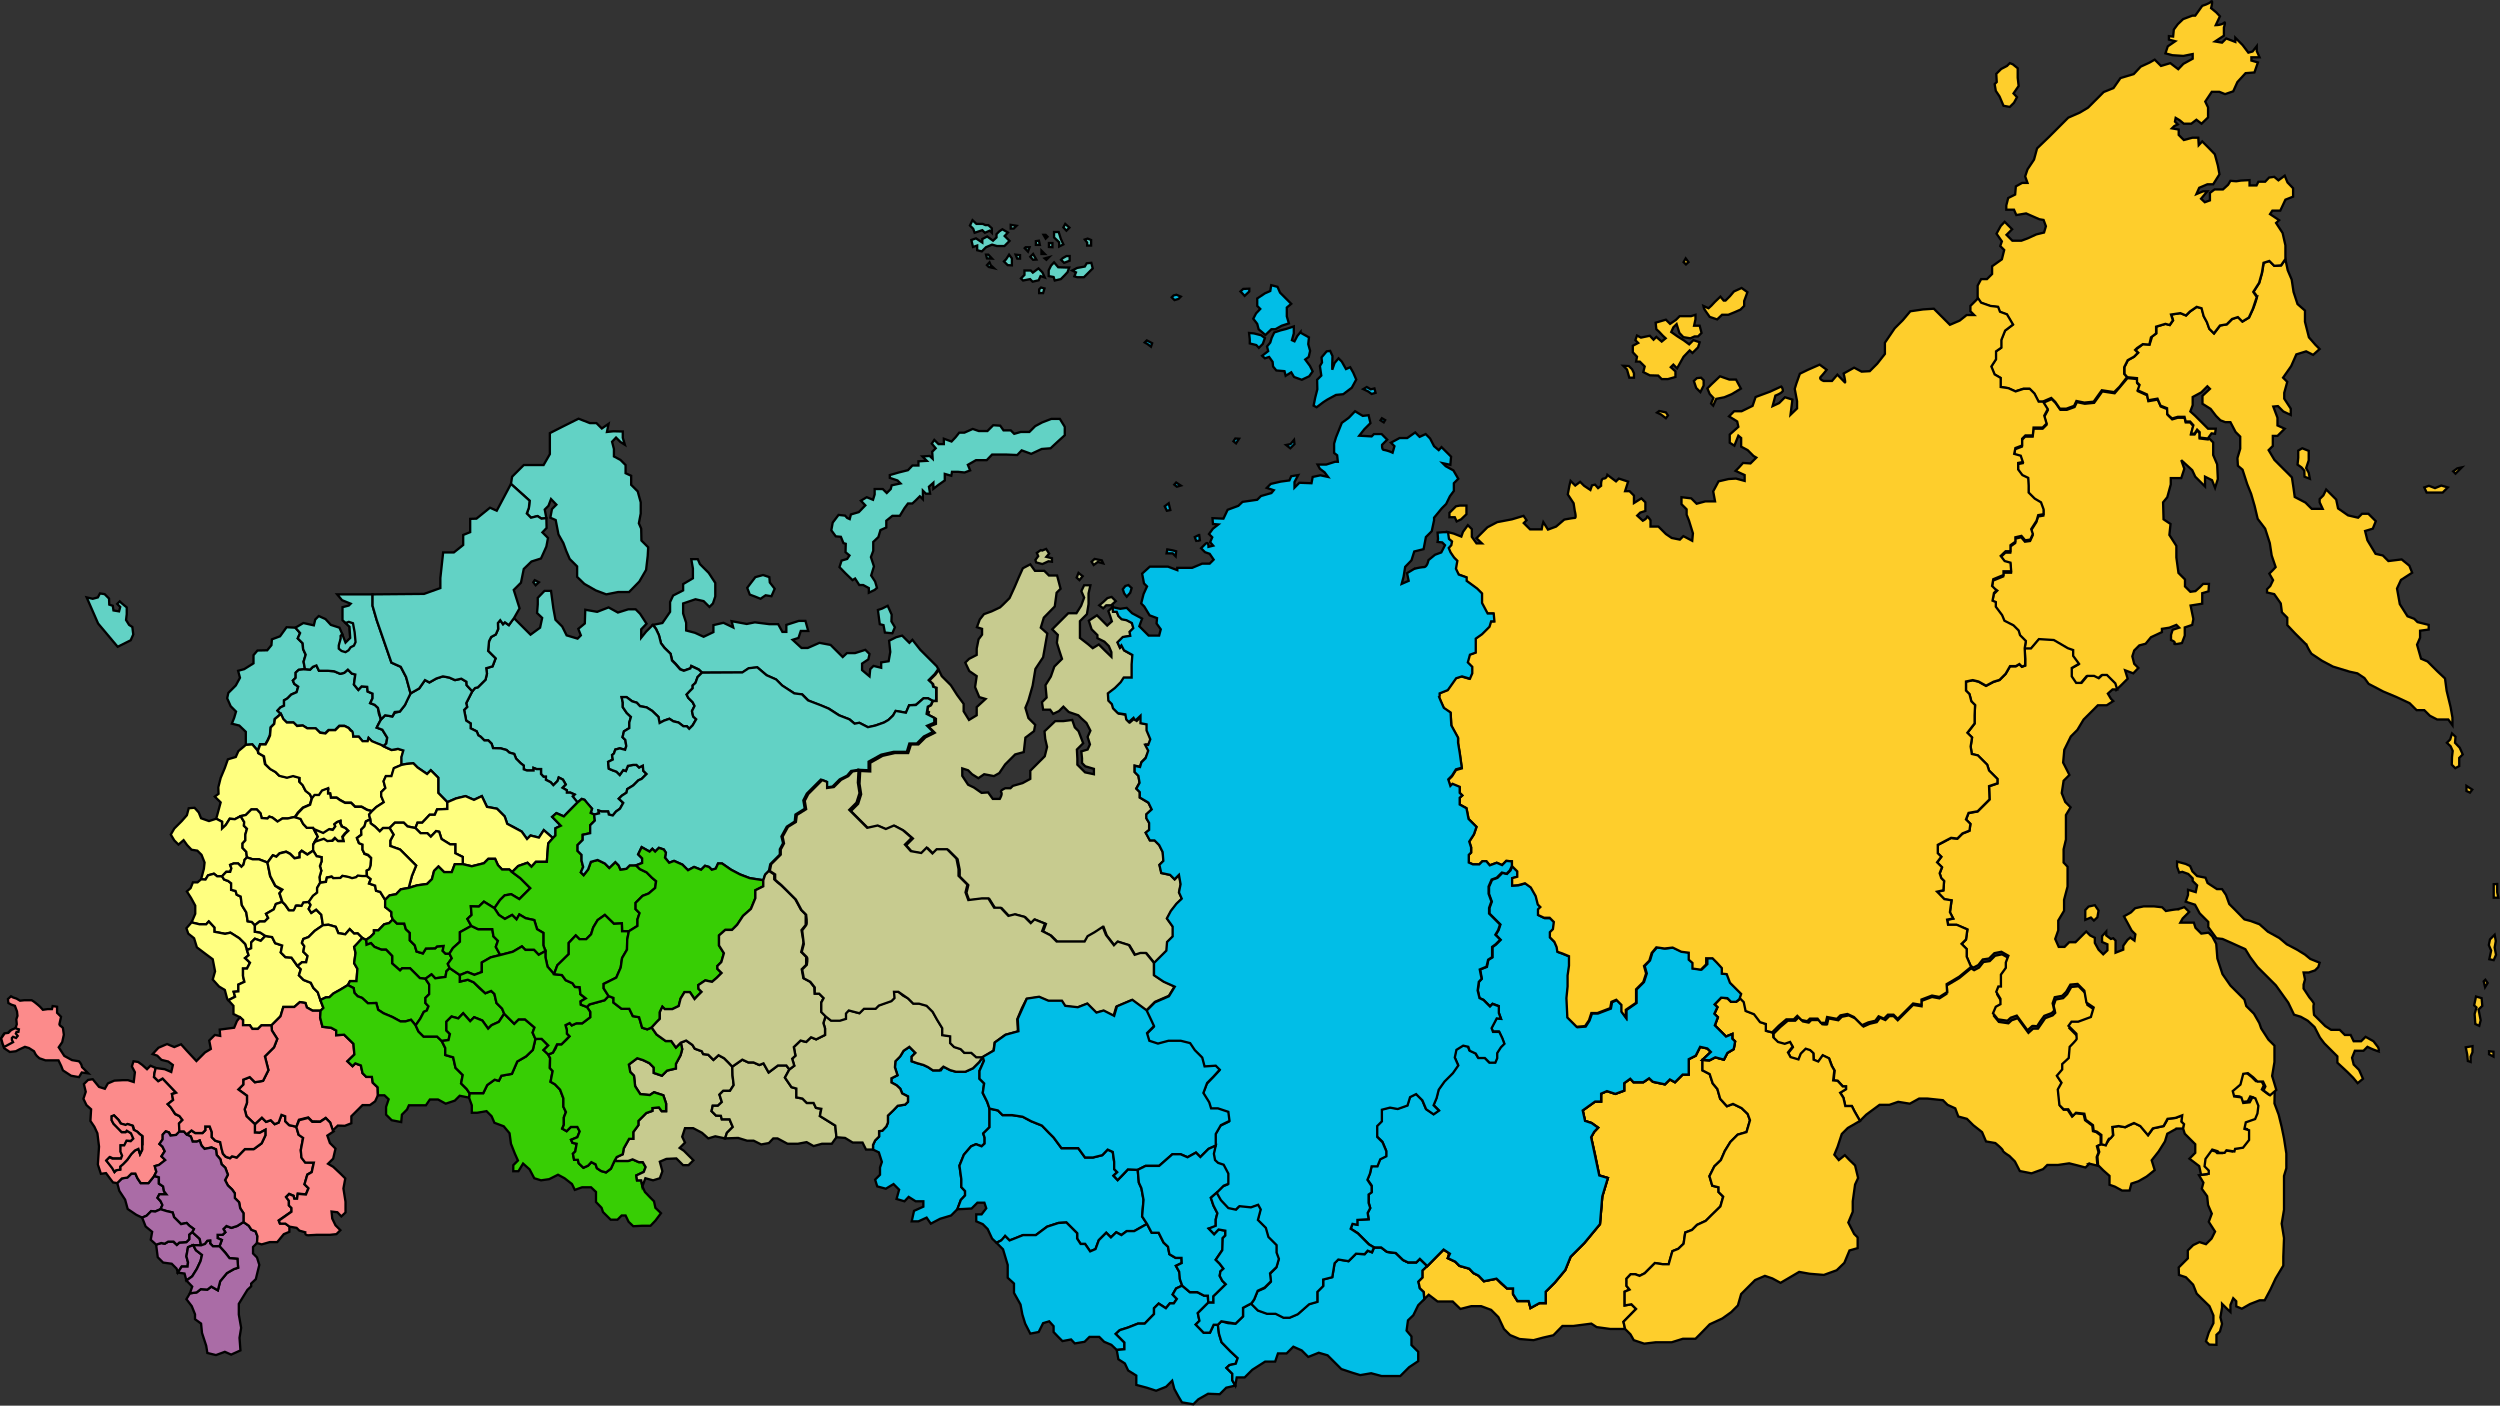 <svg xmlns="http://www.w3.org/2000/svg" viewBox="0 0 1073 603.3">
    <rect x="0" y="0" width="1073" height="603.3" fill="#333333" stroke="none"/>
    <defs>
        <style>
            .a{fill:#62d2c5;}.a,.b,.c,.d,.e,.f,.g,.h,.i,.j{stroke:#000;}.b{fill:#ffff80;}.c{fill:#aa6ca6;}.d{fill:#fc8b8b;}.e{fill:#37ce04;}.f{fill:#c7cb8f;}.g{fill:#01bee7;}.h{fill:#fece2c;}.i{fill:none;}.j{fill-opacity:0;stroke-linecap:round;}
        </style>
    </defs>
    <title>all2</title>
    <polygon class="a"
             points="378.6 261.2 376.8 261.8 377.3 265.7 377.6 267.9 379.2 268.3 379.8 271.5 383 271.8 384.1 269.2 382.6 266.7 382.7 263.8 381 260 381 260 378.6 261.2"/>
    <polygon class="a"
             points="327.5 246.8 327.5 246.8 324.2 247.7 322.2 250.3 320.7 252.3 321.8 255.2 324.2 256.1 326.4 257 328.6 255.5 331.1 255.9 332.5 252.7 330.4 250 330.2 247.7 327.5 246.8"/>
    <path class="a"
          d="M402.7,287.4l-1.4,2-1.6,1.6-1,1,1.6,1.5.3,1.3,1.3.4v5.7h-1.6l-1.9-1.1h-1.9l-3.3,2.8-2.9.2L389,306l-4.4-.7-1.2,1.9-1.9,1.9-1.9,1.1-3.7,1.3-3.2.8-3.7-1.9-2,.4-2.2-1.9-4.4-1.7-4.5-2.9-3.3-1.3-5.4-2.1-2.7-2.7-3.2-.3-5.5-3.5-2.6-2.6-4-1.8-4-3.4-3.7.4-2.7,1.8H301.4l-1.4-1.4-3.2-1.5-.3,1-2.8,1-1.6-.6-2-2.3-1.5-1.5-.7-2.8-2.6-2.6-1.5-1.9-.9-3.5-1.2-2.7-1.3-1.7,4-.8,3.3-4.8v-4.2l1.3-2.8,4.3-2.2v-2.7l4.2-2.5v-4.2l-.7-4h2.8l.9,2.1,3.8,3.8,2.8,4.3v5.8l-1,3-1.5,1.5-2.5-2.5-3.5-.8-5.3,1.8v4.3l1.3,4v3.3l3.8,1,3.7,1.7,4.2-2v-3l4.3-1,4.2,2-.7-2.7,6.5,1.2,3.5-.7,6.3.8h3.7l1.8,3.3h1.7v-3l5.3-1.7h2.9l1.2,4.3h-3.2l-1,3-2.5.8,3.8,3.5h2.7l5-2.2,4.8.9,5.2,5.2,1.8-1.7h3.5l4.4-1.4,1.8,1.8-.5,2.3-2.7,1.8v2.8l3.2,2.7.3-3.1,1.4-1.4,3.3.8v-2.3l3.2-.5.7-4-.5-4.8,3-1.5,2.6-.7,3.1,3.1,1.3-1.3,3.4,4.3,3.9,3.9,3.2,3.2.8,1.6Z"
          transform="translate(-0.1 -0.1)"/>
    <polygon class="a"
             points="275 215.6 273.7 210.9 270.9 208.1 270.9 204.2 268.5 203.1 268.5 199.6 266.3 197.4 263.5 195.9 263.5 192.7 262.7 189.6 264.4 187.8 266.3 189.7 268.2 190.9 267.3 187.9 267.3 185.2 263.3 185.1 260.5 185.4 261.2 181.9 258.3 183.9 256 181.6 253.2 181.6 248.3 179.7 241.3 183.2 236 185.9 236 194.9 233.3 199.6 224.8 199.6 219.8 204.6 219.3 207.7 227.3 214.9 227 217.9 226.1 220.4 227.9 222.2 230.7 221.5 232.4 222.6 234.5 222.4 234.5 222.4 233.8 218.7 235.4 217.1 236.5 214.2 238.8 216.6 236.9 218.5 236.2 222.2 238.5 223.2 239.7 229.4 241.8 233.1 243 236.4 244.5 239.9 247.7 243.1 247.7 247.6 250.8 250.6 255.7 253.4 260.2 255.1 265.3 254.1 270 254.1 274.4 249.6 277.3 244.6 278 238.6 278.2 234.9 275.3 232 275.2 226.9 274.2 224.6 275 220.4 275 215.6"/>
    <polygon class="a"
             points="131.2 281 130.1 278.6 129.9 276.1 127.8 274 128.8 271.7 126.8 269.4 123 269.2 120.2 273.1 116.7 274.4 116.5 276.9 114.7 279.1 110.5 279.2 108.8 281.2 108.8 284.7 104.8 287.2 102.2 287.9 103 290.9 101.2 294.2 98 297.4 97.5 299.7 99 303.1 101.3 305.4 100.5 308.1 99.5 310.6 102.7 311.4 105.5 314.1 105.5 319.7 108.3 319.5 108.3 319.5 110.6 322.2 111.6 319.4 113.9 319.4 114.9 317.6 115.8 315.6 116.2 312.1 117.7 310.6 117.9 308.6 120.5 306.4 119.1 305 120.4 303.6 121.9 302.9 121.9 300.6 123.3 299.8 125 298.1 127.3 297.1 128 294.7 126.3 293.5 125.7 292.1 126.9 290.9 126.9 288.7 128.2 287.5 130.9 287.2 130.3 284 131.2 281"/>
    <polygon class="b"
             points="119.3 352.7 121.2 351.3 123.5 351.3 126.6 350.6 127.8 348.8 130 346.6 133 345.3 133.8 342.6 133 340.8 131 339.2 129.8 336.7 128.4 335.4 128.4 333.6 125.6 332.9 123 333.6 119.7 332.8 118.1 331.2 115.6 329.7 113.7 327.9 113.1 324.5 110.8 323.2 110.6 322.2 108.3 319.5 105.5 319.7 102.3 322.4 102.3 322.4 101.2 324.9 97.8 325.9 96.5 329.6 94.7 333.9 93.7 337.9 93.8 340.7 92.2 341.9 94.7 344.4 93.7 348.1 92.8 351.4 95.3 352.7 95.3 355.6 96.9 354.1 98.6 351.4 100.8 351.6 103.3 350.3 105.5 349.8 107.9 347.4 110.2 347.4 111.8 349.1 112.3 351.1 114.8 351.3 115.6 350.5 116.9 350.9 119.3 352.7"/>
    <polygon class="b"
             points="98.8 374.2 99.3 372.7 98.8 371.2 100.3 370.6 102.2 370.6 103.6 372 104.5 371.1 105 369 106 368 105.7 365.6 104.1 363.9 104.1 362 105.3 360.7 105.3 358.2 106 355.7 104.7 354.4 104.8 352.8 103.3 350.3 100.8 351.6 98.6 351.4 96.9 354.1 95.3 355.6 95.3 352.7 92.8 351.4 89.7 352.4 89.7 352.4 86.3 351.2 85.3 348.7 83.5 346.7 81 346.9 80.2 349.9 78 352.4 74.8 355.6 73.3 358.2 74.8 360.7 76.6 362.5 78.8 360.6 80.3 362.7 82.2 364.7 84.7 365.1 86.5 366.9 87.8 370.2 87.5 372.9 86.3 377.4 88.2 377.5 89.3 375.7 91.8 375 93.2 376.1 95.3 376.1 97.1 374.2 98.8 374.2"/>
    <polygon class="b"
             points="109.4 399.9 111.6 400.2 113.9 401.7 111.9 403.8 109.4 402.9 107.8 404.5 107.8 407 106 407.8 105.2 405.2 102.7 402.7 98.9 400.3 96.6 400.8 92 399.9 92 398.1 89.6 395.5 88.5 396.7 85.6 396.7 82.2 395.9 83.8 392.2 83.8 392.2 83.8 388.7 82 385.4 80.2 382.6 81.8 381.2 82.8 378.7 84.8 378.7 86.3 377.4 88.2 377.5 89.3 375.7 91.8 375 93.2 376.1 95.3 376.1 96.2 377.5 97.9 378.1 99.2 379.1 99.2 381.9 101.1 382.4 101.6 384 103.3 384.8 103.8 388.5 105.7 391.6 106.3 395.4 108.1 395.7 109.4 397.1 109.4 399.9"/>
    <polygon class="b"
             points="106 415.7 104.3 415.7 104.3 418.9 104.9 421.4 102.3 422.6 102.3 425.5 100.3 425.7 100.9 427.8 98 429.3 97.5 428.7 97.5 428.7 96.5 424.9 94 423.4 91.3 420.4 92.3 416.9 91.3 411.7 88.2 409.4 84.5 406.6 83.3 402.7 80.8 400.7 80 398.4 82.2 395.9 85.6 396.7 88.5 396.7 89.6 395.5 92 398.1 92 399.9 96.6 400.8 98.9 400.3 102.7 402.7 105.2 405.2 106 407.8 106.7 410 105.2 411.2 107.3 413.2 106 415.7"/>
    <polygon class="b"
             points="127.4 414.3 129.1 416 128.3 418.6 130.3 420.6 133.4 421.8 134.5 424 136.4 425.9 137.5 429.2 138.8 432.6 137.6 433.8 134.2 433.8 131.7 432.4 131.1 430.5 128.7 430.1 126.3 432.2 121.6 432.2 120.4 436.2 116.5 440.1 112.2 440.1 110.7 441.6 108.3 441.6 107.2 440 104.3 440 104.3 437.8 103 436.6 100.2 435.2 100.2 431.7 98 429.3 98 429.3 100.9 427.8 100.3 425.7 102.3 425.5 102.3 422.6 104.9 421.4 104.3 418.9 104.3 415.7 106 415.7 107.3 413.2 106.1 412 105.2 411.2 106.7 410 106 407.8 107.8 407 107.8 404.5 109.4 402.9 111.9 403.8 113.9 401.7 116.8 402.2 118.1 404.8 121.1 405.8 120.5 408.8 122.5 410.8 125.1 411 127.4 414.3"/>
    <polygon class="c"
             points="64.9 519.8 62.9 521.8 61 522.6 61 522.6 58.5 521.4 54.8 518.9 53.7 514.9 51.2 511.1 50.3 507.7 52.4 505.7 54.7 505.3 56.4 503.7 58.1 503.7 59 505.7 60.4 507.8 63.7 507.8 66.2 504.7 68.2 505.3 68.2 508 70 509.2 70.4 511.3 71.4 512.6 68.4 512.6 67.6 514.1 68.9 515.5 69.8 517 68.9 519 66.6 520 64.9 519.8"/>
    <polygon class="c"
             points="67 534.2 67.7 539.6 70 541.9 73.7 542.4 75.8 544.5 76.3 546.2 78 543.6 80.5 543.6 80.7 541.8 80 539.2 80.7 535.3 82.9 534.4 86.3 534.5 85.7 531.7 82.5 528.8 81.2 529.9 81.2 531.9 80 533.1 77 533.3 75.9 534.3 74.3 532.9 72.2 532.9 70.7 533.8 69.2 533.5 67 534.2"/>
    <polygon class="c"
             points="80.7 535.3 82.9 534.4 84.1 536.6 86.7 538.6 86.1 541.2 86.1 541.2 84.5 544.6 82.5 547.8 80 549.6 79.2 546.6 76.3 546.2 78 543.6 80.5 543.6 80.7 541.8 80 539.2 80.7 535.3"/>
    <polygon class="c"
             points="80 557.6 81.5 555.1 84.4 554.7 86.2 553.3 89 553.5 90.7 552.2 93.5 553.8 94.5 549.9 97.4 546.4 100.4 544.7 102.2 544.1 101.9 540.3 98.5 540 96.6 537.5 94.2 534.9 95.2 532.2 93.4 531.4 93.4 530 95.5 530 96.7 528.9 95.9 527.5 97.2 526.2 99.3 527 101.8 526.2 104.5 524.5 106.8 526.1 107.9 527.8 109.7 528.5 110.5 530.6 110.3 533.5 110.3 533.5 108.6 535.2 108.6 538 110.3 539.7 111.3 542.9 110.5 546.1 109.8 549 107.8 550.9 107.8 552.1 106.2 553.6 102.5 559.6 102.5 564.2 103.5 569.9 102.8 574.2 103.2 579.6 99.2 581.4 96.5 580.2 92.7 581.6 89 580.7 88.5 577.6 86.7 572.1 86.3 568.1 83.7 566.2 83.7 564.1 82.3 560.6 80 557.6"/>
    <polygon class="d"
             points="134.7 499 131 498.8 129.4 496.7 129.1 493.5 129.6 491 130.1 488.2 128.1 486.9 127.2 483.6 124.1 482.9 122.4 481.2 122.4 479.1 120.8 478.5 119.6 481.8 117.9 482.5 116.2 480.8 114.2 481.5 112.4 479.7 109.4 482.5 109.4 486.1 111.5 486.2 113.9 484.9 113.9 487.3 112.3 490.7 108.9 493.2 105.1 493.2 101.6 496.8 99.6 496.3 98.7 497.1 96.9 496.5 95.7 495.2 94.5 490.2 92.4 489.6 90.9 488.1 90.9 485.9 90 483.5 88.1 483.5 88.1 485.1 86.9 486.3 83.8 486.3 82.2 485.2 80.1 486.9 81.9 487.8 82.7 490 84.4 490 85.7 489.5 86.5 491.7 87.8 493.1 90.8 492.5 92.7 493.3 93 495.7 94.6 497.6 95.1 499.7 96.7 501.2 97.8 504.2 96.6 506.5 97.8 508.8 99.6 510.5 100.8 512.2 100.8 514.2 102.6 516 103.1 518.6 104.5 520.7 104.5 524.5 106.8 526.1 107.9 527.8 109.7 528.5 110.5 530.6 110.3 533.5 112.3 534.1 112.3 534.1 115.8 533.1 119 533.1 121.8 529.7 124.2 528.7 124.2 526.4 122.4 525.1 120.1 525.1 119.6 523.8 125.1 520 125.1 518.4 124 517.3 124 515.3 122.8 513.7 124.1 512.4 126 513.2 126.3 514.5 127.5 514.5 127.8 512.3 131.3 512.6 132.4 510 130.7 508.3 131.9 504.1 133.8 503 134.2 501.1 134.7 499"/>
    <polygon class="e"
             points="235.7 506.1 232.2 506.6 229.3 505.7 227.3 501.9 224.5 499.4 222.5 502.7 220.3 502.7 220.3 500.1 222.3 498.1 221 495.2 219.3 490.9 218.7 486.4 216.2 483.4 212.2 481.9 211 479.1 208.8 476.9 204.8 477.6 202.5 477.6 202.5 474.4 201.3 471.1 201.5 469.2 207.4 469.2 209.1 465.7 212.3 463.4 214.1 463.9 215.2 461.7 219.7 460.9 222 455.6 225.8 453.4 228.7 450.6 229.8 445.9 232.5 445.9 235.3 448.7 233.3 450.7 235.1 452.3 236.1 454.1 236 458.4 237.2 459.7 236.3 464.3 238.2 465.4 240.4 467.7 241.8 471.4 241.8 475 242.9 477.3 242 479.6 242 482.8 241.3 484.4 243.2 485.5 245 483.7 247.8 483.7 248.8 485.6 247.8 488.1 245.1 489.2 245.7 490.5 247.5 490.9 246.9 494.2 245.9 495.2 246.4 497.8 248 497.8 248.4 499.3 250.4 501.2 252.4 500.3 253.8 498.8 255.6 499.7 256.2 501.4 258 502.6 260.1 503.2 262.2 501.6 263.7 498.3 266.4 498.3 269.6 498.3 271.5 497.6 274.2 498.8 275.9 498.8 277.1 500.9 276.3 503 273.1 504.5 273.4 506.6 275.2 506.6 275.7 509.2 275.7 509.2 276.8 511.6 279.1 514 280.7 515.6 281.3 518.4 283.7 520.7 281.3 523.9 279.2 526.1 275.5 526.1 271.8 526.3 269.8 524.4 268.5 521.7 266.8 521.7 265 523.5 262.1 523.5 258.8 520.2 258.2 518.4 255.8 515.9 255.8 511.6 253.7 509.6 249.8 509.6 246.7 510.7 245.5 508.2 242.3 505.7 239.5 504.2 235.7 506.1"/>
    <polygon class="f"
             points="276.3 503 277.1 500.9 275.9 498.8 274.2 498.8 271.5 497.6 269.6 498.3 263.7 498.3 264.7 496.6 267.3 495.4 267.7 492.9 270 488.8 271.8 488.8 271.8 485.9 274 482.9 274 481.1 277.4 477.7 280 476.8 280 475.6 282.8 475.3 284 476.9 285.9 476.9 285.9 473.7 284.7 470.1 280.7 468.8 278.9 470 274.8 469.6 272.6 466.2 272.1 461.7 270.5 460.1 269.9 456.9 273.5 454.2 276 455 278.7 456.3 280.6 458.2 280.6 460.5 284.1 461.7 286.3 459.5 290.1 458.6 290.1 456.6 292.1 452.9 292.8 450.3 292.2 447.5 294.5 446.6 297.2 448.5 298.2 450.1 301.2 451.2 301.8 452.4 304 452.7 306.2 454.9 308.4 452.9 310.8 454.2 312.6 456 314.3 457.8 314.4 461.5 314.9 465.7 313.3 468.2 310.4 468.2 308.8 469.8 309.8 473 308.1 474.6 305.9 474.6 305.4 476.9 307.3 478.8 309.4 478.9 309.8 480.4 313.1 480.4 314.5 483.7 312 486.2 311.2 488.6 311.2 488.6 307 487.7 304 488.6 301.3 486.2 297.5 484.2 294 484.2 292.8 487.9 294 490.4 291.7 492.7 293.5 493.9 295.3 495.7 297.6 498 295.5 500.1 293.2 500.1 290.3 497.2 286 497.4 283.2 498.6 284.3 502.7 283.2 505.7 280.3 506.6 277 505.7 275.7 509.2 275.2 506.6 273.4 506.6 273.1 504.5 276.3 503"/>
    <polygon class="g"
             points="375.6 489.5 377.3 487.8 377.3 485.5 378.7 485.3 380.4 483.5 381.1 481.8 381.1 478.8 385.3 474.6 388.5 474.1 389.7 472.9 389.7 470.6 387.2 469.3 386.4 467.3 384.8 465.8 382.6 464.6 382.6 462.8 385.2 461.5 384.1 458.1 384.3 455.5 386.6 453 387.8 451 390.3 449.3 392.9 451.9 391.3 453.5 391.3 455.5 393.6 456.3 396.4 457.1 398.3 458 400.4 459.4 403.8 459.4 404.9 457.8 407.8 459.3 410.3 460 414.3 460 417.6 458.5 420.3 455.8 421.8 453.6 422.3 455.3 421.4 457.4 420.4 459.6 420.4 463 422.4 465 421.8 469.1 423.7 472.9 424.7 475.8 424.7 480 424.7 483.8 422 486.5 422.6 488.3 422.6 490.8 421.3 492 418.9 491.1 416.8 492 413.7 495.6 411.8 500.3 412.6 506.1 412.6 509.5 414.2 511.2 414.2 513.1 412.4 515 410.9 519 410.9 519 408.2 521.7 403.5 523.1 399.5 525.2 397.7 522.6 394.2 524.2 391.3 524.2 392.3 519.7 396.3 517.9 396.3 515.6 393 515.6 390 513.7 388.2 515.6 384.8 514.6 385.9 510.6 383.5 508.2 380.2 510.2 376.5 509.2 375.6 506.3 377.7 504.2 377.7 501.1 378.5 498.7 377.2 494.6 374.7 493.4 374.7 491.4 375.6 489.5"/>
    <polygon class="g"
             points="422 486.5 424.7 483.8 424.7 475.8 428.3 476.6 430.3 478.6 434.4 478.6 438.9 479.3 442.7 481.3 447.2 483.1 450 486 452.2 488.2 455.6 492.8 462.8 492.8 465.7 496.8 469.1 496.8 473.1 495.8 475.4 493.4 477.6 494.4 478.2 498.6 478.2 501.8 479.5 503.1 477.9 504.6 479.7 506.5 481.9 504.3 484.1 501.9 488.3 502.1 488.8 507.6 489.9 510 490.8 515 490.2 522.1 492.3 525.3 486.8 528.4 483.6 528.4 481.3 530.1 479.1 528.9 476.8 531.1 474.8 529.1 471.6 532.3 470.2 536.1 467.9 537.1 465.7 533.9 463.8 533.9 462.3 531.6 462.3 529.3 459.3 526.3 457.7 524.7 454.3 524.9 449.4 526.5 444.6 530.1 439.1 530.1 435.8 531.5 433.3 532.4 431.4 530.5 430.3 532.1 427.7 533.4 427.7 533.4 425.8 531.6 423.9 527.5 421.8 525.4 419 524.2 419 521.2 421.3 521.2 423.3 518.6 422.5 516.2 419.5 516.2 417 518.7 413.5 518.9 410.9 519 412.4 515 414.2 513.1 414.2 511.2 412.6 509.5 412.6 506.1 411.8 500.3 413.7 495.6 416.8 492 418.9 491.1 421.3 492 422.6 490.8 422.6 488.3 422 486.5"/>
    <polygon class="g"
             points="429.7 532.4 431.4 530.5 433.3 532.4 439.1 530.1 444.6 530.1 449.4 526.5 454.3 524.9 457.7 524.7 462.3 529.3 462.3 531.6 463.8 533.9 465.7 533.9 467.9 537.1 470.2 536.1 471.6 532.3 474.8 529.1 476.8 531.1 479.1 528.9 481.3 530.1 483.6 528.4 486.8 528.4 492.3 525.3 494.3 529.1 497.3 529.1 499.4 533.3 501.3 535.1 501.9 538.3 504.6 539.9 507.1 539.9 507.2 542.1 504.7 543.3 506.4 546.4 506.4 549 507.4 551.8 504.8 553 503.3 555.6 505.1 557.5 503.8 559.4 502.1 559.4 500.4 561.5 497.3 559.5 495.3 561.5 495.3 564 493.4 565.9 491.3 568.1 488.4 568.1 484.1 569.8 480.6 570.9 478.9 572.5 481.2 574.8 482.6 576.2 482.6 579.1 479.3 579.4 479.3 579.4 477 577.2 473.9 575.9 471.8 573.8 467.6 573.8 465.5 575.9 461.3 576.6 459.7 574.9 456 575.6 454 573.6 452.2 571.7 452.2 569.2 450.3 567.1 447.7 567.9 445.8 571.7 442.2 572.4 440 568.1 438.8 564.2 438 559.9 435.2 554.9 435.2 550.9 432.5 548.4 432.5 542.9 430.5 536.2 427.7 533.4 429.7 532.4"/>
    <polygon class="g"
             points="497.3 559.5 500.4 561.5 502.1 559.4 503.8 559.4 505.1 557.5 503.3 555.6 504.8 553 507.4 551.8 510.7 554.6 513.9 554.6 516.8 556.1 518.4 556.1 518.6 559.1 516.5 561.2 514.1 563.6 514.8 566.9 513.2 568.5 516.6 572 519.3 572 520.9 568.6 522.7 568.6 523.2 572.5 524.3 576.1 528.1 580 531.2 582.9 530.4 585.3 527.7 585.9 526.4 587.1 528.9 589.6 528.9 592.4 530.2 594.7 530.2 594.7 526.3 595.6 523.5 598.4 518.5 598.2 514.3 600.6 512.2 602.7 507.3 601.9 505.8 599.4 504 596.1 503.1 592.6 500.5 595.2 496.2 596.9 492.2 595.6 487.7 594.4 487.7 590.4 484.2 588.2 482.8 585.2 480 583.4 479.3 579.4 482.6 579.1 482.6 576.2 481.2 574.8 478.9 572.5 480.6 570.9 484.1 569.8 488.4 568.1 491.3 568.1 495.3 564 495.3 561.5 497.3 559.5"/>
    <polygon class="g"
             points="547.3 584.4 543 584.4 537.5 587.9 534.2 591.2 530.8 591.2 530.2 594.7 528.9 592.4 528.9 589.6 526.4 587.1 527.7 585.9 530.4 585.3 531.2 582.9 528.1 580 524.3 576.1 523.2 572.5 522.7 568.6 524.2 567.1 527.1 567.9 530.3 568.1 533.5 565 533.5 561.3 537.1 559.4 539.9 562.3 543.8 563.6 547.6 563.6 550.9 565.4 553.6 565.4 557.1 563.9 561.9 559.6 565.4 558.6 565.4 554.4 567.9 551.9 567.9 549.1 571.8 548.1 572.8 542.1 574.4 540.5 578.8 541.3 582 538.1 585.7 538.3 587.1 536.8 588.9 537.5 589.8 535.4 592.8 535.4 595.3 537.3 599.1 537.8 602.2 540.8 604.3 541.8 607.9 541.8 609.4 540.3 611.2 542 612.6 543.4 610.6 545.3 610.6 548.3 608.8 550.1 609.4 552.9 611.1 554.5 611.3 557.6 611.3 557.6 608.7 560.2 606.6 564.5 604.3 566.7 603.7 571.1 605.8 573.6 605.8 577.3 608.7 580.2 608.7 584.2 604.8 586.8 601 590.6 597.8 590.6 593 590.6 588.5 589.4 583.8 590.2 580.5 589.2 575.7 587.6 573 584.9 569.8 581.7 566 580.6 561.5 582.4 558.7 579.6 555.1 578 552.2 580.9 548.5 580.9 547.3 584.4"/>
    <path class="h"
          d="M897.1,499.3l-1.9,1.9-3.8-1-3.2-.8-4.8.7h-4.6l-1.8,1.8-5,1.8-5-1-2.1-4.1-2.4-2.4s-2.8-1.7-2.8-2.3-3.2-3.2-3.2-3.2l-4-.7-1.7-4-3.8-3-2.7-2.7-3.7-1-1.3-3.5-3.3-1.5-2-2-6.7-.7h-3.5l-4,2.2-5-.8-3.8,1.3h-4.2l-5.7,4.2-2.7,2.7L796,477l-1.1-2.2h-2.8l-.8-3.6-1.4-2.2,2.5-1.5v-1.1h-1.3l-2.2-2.4-1.8-.2.4-4.2-1.1-1.9-1.2-3.2-2.7-1.3-1.9,2.7-2-.7-.2-2.8-1.3-1.3-2-.5-2,2-1,2.5-3.4-.9-1.1-2.1,2-2.5-1.2-1.9-2.2.8-2.9-.7-2-2v-2l2.9-2.9,3.2-2.7h3.2l1.5-1.5,1.8,1.8,2.5.5,1.1-1.1h3.3l1.4,1.8s2.1.3,2.1,0,.6-2.5.6-2.5l4.2.8,1.5-1.5,3-.6,2.8,1.3,3.5,3.5,2.7-1.2,3-.7,1.4-1.9,2.3,1,1.7-1.7h1.8l1.8,1.8,6.6-6.6,3.6.6v-2.3l4.5-1.7,3.2.6,3.3-2.1a22,22,0,0,0-.2-3.4l5.4-3.2,5.1-4.2,1.3.8,2.1-1.1,1.9-2.4,2.7-.4,2.3-2.3,3-.6,3,1.7-1.1,2.9s.3,2.3.1,2.3a24.2,24.2,0,0,0-2.1,2.9v5.1h-1.1l-.9,2.3,1.8,3v2.3l-2,1.1-1.2,2.8,2.1,2.6,4.1.6,1.4-1.3,2.6-.9,4.6,6.3,2-1.8h2.1l3.1-4.5,3.2-1.2,1.1-1.1-.7-3.1.9-2.6,3.2-.6,1.7-1.7,1.8-3.1,3.1-.3,2.9,2.9.9,5.1,3.1,2.1-1.2,4.1-5.4,2h-2.9l-1.3,1.8,3.4,3.4V447l-3,3.4-.4,4.8-2.8,2.6v1.6l-2.3,2.7,2,3-1.6,2.9.7,6.7,1.5,1.7h1.7l1.9,2.9,1.4-1.4,3.6.4.6,2.6,3.1,2.3.3,2.4,1.4.4,1.9,1.4v4l-1.6.7.7,2.6-.8,2,.3,3.7-3.6-.9Z"
          transform="translate(-0.1 -0.1)"/>
    <path class="h"
          d="M934.3,484.5l-4,2.2-1,3.3-2.7,4.3-3,3.8,1.3,4.2-3.5,2.8-3.5,2-3,1-.8,3h-3.2l-3.1-1.7-2.3-.8v-3.8l-2.7-2.4-2.2-2.2-.3-3.7.8-2-.7-2.6,1.6-.7,1.8.3,1.8-2.7,1.5-1.5-.3-3.5,2.7-.4,2.8.5,3.8-1.8,2.7,1.3,3.3,3.9,2.1-2.9,4.6-1c.2-.2,1.7-3.1,1.7-3.1l3.4-.4,2.9-1.1-.3,2.7,1.1,1.1-.4,1.9h-2.9Z"
          transform="translate(-0.1 -0.1)"/>
    <polygon class="h"
             points="953.7 559.6 953.7 561.2 953 565.4 953.7 568.2 952.8 571.5 951.3 572.9 951.3 574.6 951.3 577.2 948.2 577.1 946.8 575.7 948 571.9 950 567.9 950 564.6 948.3 560.6 944.7 557.1 942.8 555.2 941.3 551.4 938.2 548.2 935.2 547.2 935.1 544 937.2 541.9 939 540.1 939 536.7 941.3 534.4 944 533.1 946.8 534 949.2 531.6 950.7 528.6 948 524.4 949.3 520.9 947.7 517.2 947.3 513.4 945 510.2 945.7 507.6 943.8 504.4 947.1 504 947.1 502.6 945.3 500.8 945.7 497.6 948.6 493.6 950.9 494.2 951.6 494.9 953.9 494.9 954.7 493.7 958.1 494.2 958.4 493.1 961.8 492.6 964.4 489.3 964.4 484.6 962.4 484 963 481.2 967 479.8 968 477.5 968.4 474.2 967.1 471 965.8 470.6 964.7 472.7 961.9 473 961.2 470.6 958.1 470.3 957.5 468 960.9 465.2 962.1 460.7 964.1 460.4 966.4 462.2 968.2 464 970.6 463.9 971.6 465.9 970.8 467.6 973.6 469.7 976.3 467.4 976.2 473.6 976.2 473.6 978 478.4 979.3 483.7 980.3 488.6 981.3 495.1 981.3 501.4 980.3 504.7 980.3 511.2 980.3 519.2 979.3 525.2 980.3 531.4 980 539.4 980 543.2 976.7 548.7 974.5 553.4 972 558.1 969.8 558.1 965.7 559.7 962.2 561.7 959.8 560.7 959.8 558.5 958.5 557.2 957.3 560.1 957.3 563.1 955.8 561.7 953.7 559.6"/>
    <path class="h"
          d="M947.9,187.9,950,190v5.4l1.7,4,.3,6.3-1.2,3.8-1.3-3.3-3-1.5v4.2l-2.5-2.5-1.7-1.7-1.3-2.8-4.7-4.3,1.3,3.7-1.3,4h-4.5V208l-1.5,5.5-1.8,2.2.2,7.3,3,2-.5,4.7,3,4.7v5l.9,6.6,2.8,2.8v3l2.3,2.3,2.2-.3,1.9-1.7,1.4-1.4h2.5l-.2,3.2-2.7.8v4.5l-5,.8,1.2,5.8-.5,2.5-3.2,1.1v3.5l-1.2,3.2s-3.9.9-3.2.2-1.5-1.5-1.5-1.5v-2.2l.7-2.2,2.8-.9-1.2-1.2-3,1.2-3.2.5v1.4l-4.7,2.2-2.3,2.8-2.7.7-2.2,2.2-.8,2.5.8,3.2,1.8,1.8-2.2,2.3-3.5-1.3,1.1,3.6-2.6,2.6-2.3,2.2-.8-2.6L904,290h-2l-1.5,1.4-2-1h-2.9l-2.5,3h-2.2l-1.9-2.7V287l3.1-1.7-2.5-3.4v-2.5l-2.2-.7-3.7-2.4-2.2-1.1-6.4-.4-3.4,4H869l.5-3.1-2.5-2.5-.6-2-2.2-2.2-3.9-2-1-2.4-2.7-3.6v-2l-1.4-.6.6-3.3,1.5-1.5-2.3-1.4.5-2.9,4.4-1.8v-1.6h3.3l-.3-3.7-2.5-.7-1.7-2.2,2.1-2h2.1v-2.6l2.1-1.5v-1.9l2.6-.6,1.6,1.9,2.2-.3,1.1-2.4-.7-2.1,2.3-3.6.7-2.4,2.3-.4v-2.1l-1.1-3-2.7-1.6-2.6-2.6-.2-6.4-2.5-1.2-1.8-2.4v-2.8l2-.4-.9-2.7-2.8-.8.5-2.5,2.9-1.1v-2.9l1.4-1.4h3.2l.3-3.4h4l1.7-1.7-1-3.4,1.5-2.8-2-3.2,3.7-1.6,1.7,1.7,2,2.9h2.8l3.3-1.2,1-2.1,3.4.7,4-.4,3.5-4.9,5.3.8,5.5-6.5,4.2.4v1.8l1.1,1.1-.8,2.3,4,1.8.5,2.5,4-.7,1.3,3,2.8,1.1V178l2.1,2.1,2.4-.7h2.9l.5,2h1.9l1.4,1.6-1,3.6H942l1.1-1.7,1.1,1.1v2.3l3.5.4Z"
          transform="translate(-0.1 -0.1)"/>
    <polygon class="a" points="229.5 249 228.9 249.9 229.9 251.2 231.3 249.9 229.5 249"/>
    <polygon class="a"
             points="374.7 214.5 375.4 212.2 375.4 209.9 378.9 209.9 380.6 211.6 382.3 209.9 382.7 208.3 386.5 207.5 385.2 206.2 381.9 205.1 381.9 203.9 385.7 202.8 389.7 201.8 391.6 199.8 394.2 199.8 394.2 198 397.8 197.8 395.9 195.9 399 195.7 400.3 196.9 400.1 193.9 401.6 192.4 399.9 190.4 401 188.8 402.8 190.6 405.1 190.6 405.1 188.3 408.4 189.5 410.1 187.7 411.7 185.7 413.9 185.7 417.5 184.1 420.1 185 423.8 185 426.3 182.5 429.3 182.7 430.7 184.7 433.8 184.7 435.3 186.2 438.1 185.4 441.8 185.4 444.3 182.9 447.3 181.3 451.2 179.8 454.9 179.8 457 183.2 457 186.8 453.8 189.7 450.9 192.4 447.1 192.7 442.6 194.8 438.5 193.3 436.6 195.3 431.9 195.1 425.8 195.1 423.5 197.5 418.9 197.5 415.4 199.5 416.4 201.9 414 202.8 411.1 202.5 408.6 202.5 408.3 204.2 405.5 203.4 405.5 206.2 402.8 208.1 400.6 209.8 400.6 207.2 398.7 208.9 399.2 211.9 397.4 211.9 396.1 210.6 396.1 212.1 396.1 214.3 394.8 213 393.1 214.7 391.6 216.1 389.7 216.1 388.2 218.1 386.2 221.4 383 221.4 380.4 223.5 380.4 226.4 377.9 227.5 377 230.5 374.8 232.6 374.8 236.4 373.8 239.1 375.1 243.1 373.9 247 375.6 249.6 376.4 252.3 375.4 253.2 372.9 254.4 372.9 252.4 370.5 251.1 370.5 251.1 368.8 251.1 367 248.3 365.9 249 362.7 245.9 360.3 243.4 361.2 240.6 363.6 239.9 364.6 238.4 362.9 237 363 233.4 362 233.1 360.9 230.4 358.7 230.2 356.8 227.6 357.4 224.3 359.9 221 362.7 221.3 363.6 222.3 364.7 222.8 365.2 220.8 368.6 219.8 371.4 216.9 369.5 214.9 372 213.4 374.7 214.5"/>
    <polygon class="a"
             points="468.3 105.4 468.3 103 466.8 102.4 466.8 102.4 465.6 102.8 466.6 104.1 466.6 105.4 468.3 105.4"/>
    <polygon class="a"
             points="465.6 114.4 462.3 115 460.2 116.1 461.8 116.9 461.1 118.6 462.4 119 465.2 119 467.4 116.8 469 115.2 468.4 112.8 466.4 113 466.4 113 465.6 114.4"/>
    <polygon class="a"
             points="459.1 109.9 457.7 109.9 456.1 110.8 456.1 110.8 455.4 111.5 456.7 112.8 459.1 111.9 459.1 109.9"/>
    <polygon class="a"
             points="454.2 114.7 454.2 114.7 452.4 112.6 451.1 114 450.1 116 450.1 118.5 452.2 118.9 452.7 120.4 455.3 119.8 457 118.1 458.2 116.8 458.9 114.8 457.1 114.8 454.2 114.7"/>
    <polygon class="a" points="446 124.2 446 125.8 447.7 125.8 448.3 123.8 446.8 123.4 446.8 123.4 446 124.2"/>
    <polygon class="a"
             points="447.4 116.9 445.7 115.2 443.3 117 443.3 117 442.4 116.1 439.7 116.1 439.7 118 438.2 119.5 439.1 120.4 442.1 119.8 443.2 120.9 445.8 120.3 446.6 118.5 448.4 119.1 447.4 116.9"/>
    <polygon class="a" points="457.2 96.1 456.4 97.6 457.7 99 459 97.7 457.2 96.1"/>
    <polygon class="a"
             points="452.4 99.6 452.4 101.9 454.6 104 454.6 105.8 456.4 104.9 455.3 102.5 454.4 99.6 454.4 99.6 452.4 99.6"/>
    <polygon class="a" points="441.9 106.1 440.2 106.1 439.8 106.5 441.2 108 441.9 106.1"/>
    <polygon class="a" points="443.4 109 442.2 110.2 443.4 111.5 444.8 111.4 443.4 109"/>
    <polygon class="a" points="444.6 103.5 444.6 105.1 446.3 105.1 445.9 103.3 444.6 103.5"/>
    <polygon class="a" points="447 107.6 447 109 448.4 109 447.3 107.9 447 107.6"/>
    <polygon class="a" points="449.1 111.5 450.2 110.4 448.4 110.9 448.4 110.9 449.1 111.5"/>
    <polygon class="a" points="450.2 104.3 450.2 106 451.7 106.1 451.7 104.3 450.2 104.3"/>
    <polygon class="a" points="447.9 100.8 448.8 102.4 449.6 101.6 448.8 100.8 447.9 100.8"/>
    <polygon class="a"
             points="434.3 110.9 433.1 109.3 431.8 111.3 431.8 111.3 430.9 112.2 432.5 113.8 434.3 113.9 434.3 110.9"/>
    <polygon class="a" points="435.9 109.3 436.6 111 437.8 111 437.8 109.5 435.9 109.3"/>
    <polygon class="a"
             points="426.2 103.3 423.7 101.5 421.6 102.6 421.6 104.1 418.9 102.3 416.9 103 417.6 106 419.4 105.4 419.4 107.4 421.4 107.9 423.2 106.1 425.8 105 427.9 105.6 431.1 105.6 433.3 103.4 431.2 101.3 432.6 99.8 430.2 98.4 428.9 99.3 428.9 99.3 427.7 100.5 427.7 101.9 426.2 103.3"/>
    <polygon class="a"
             points="424.2 96.6 422.9 96.6 421.8 96.1 421.8 96.1 419.1 96.1 417.4 94.5 416.3 96.8 417.7 98.2 418.3 99.9 421.6 98.8 422.7 99.9 424.8 99 425.7 99.9 425.7 98 424.2 96.6"/>
    <polygon class="a" points="424.2 109.3 423.2 109.3 423.6 110.9 425.8 111 424.2 109.3"/>
    <polygon class="a" points="423.6 113.8 424.4 114.6 426.6 115.1 425.2 113.8 424.7 112.6 424.7 112.6 423.6 113.8"/>
    <polygon class="a" points="433.8 96.5 433.8 98.1 435.1 98.1 436.3 96.9 433.8 96.5"/>
    <polygon class="a"
             points="232.7 265.2 231.8 269.4 227.7 272.4 224 268.7 220.6 265.3 219.7 266.4 218.4 268.3 216.7 267.1 215.9 267.9 214.7 266.2 213.7 267.4 213.8 270 212.8 272.3 210.8 273.4 209.9 275.2 209.5 279.4 212.7 282.6 211.4 286 208.7 286.8 209 289.1 208.4 291.7 205.1 295 203.9 295.3 202.7 296.7 200.1 301.8 200.5 303.4 199.2 304.7 200.1 309.3 202 310.5 202 312.6 204.6 313.9 205.3 315.6 206.3 316.2 207.9 317.8 209.6 317.8 211 319.2 211.6 321.1 214.9 321.2 217.4 321.9 218.6 323 220.7 323.6 221.5 325.6 223.5 327.6 224.8 328.6 224.8 330.2 226.2 330.7 229 330.7 229 329.6 230.3 330.1 232.2 330.1 232.2 332.2 233.3 333.4 234.3 333.4 234.3 334.7 236.3 335.7 237.5 337 239.3 335.2 239.8 333.7 241.6 334.6 242.8 336.7 241.4 338.1 243.3 339.2 243.3 340.2 244.8 340.2 246.6 341 245.8 341.8 246.8 343.4 247.9 344.4 249.7 342.9 250.9 343.3 251.8 344.8 252.5 345.4 254.1 347.1 253.5 348.9 255 349.6 257.1 349.1 256.9 347.9 258.3 348.3 261 348.3 261.3 349.6 263 350 264.4 348.3 266.1 347.1 267.5 344.6 265.6 342.8 266.9 341.5 268.9 340.2 269.2 338.7 271.8 337.1 274 334.9 275.4 334.3 277.5 332.2 276.1 330.8 275.9 328.6 274.3 329.4 273.2 328.3 271.7 328.3 269.5 328.7 268.6 330.9 267.5 330.5 266 332.6 264.6 331.2 262.9 330.6 261.3 329.9 261 327 263 326 262.7 324.1 263.5 323.4 264.1 321.7 266 321.2 268.3 321.8 268.8 320.2 268.4 317.6 267.2 316.4 267.8 313.9 270.1 312.5 270.1 310.1 270.8 307.7 269 306 267.3 303.5 267.3 301.5 266.8 299.2 268.9 299.2 271.3 301 273.3 301.6 274.7 303.1 277.5 303.6 279.9 305.1 282.6 307.7 283.1 310.3 285 309.3 287.3 308.5 289 309.6 291.2 310.1 293.3 311.7 294.8 311.7 295.8 312.8 297.3 311.3 298.8 308.7 297.5 307.5 297 305.2 298.1 303 297.3 301.4 295.4 299.5 294.7 298.1 296.1 296.6 297.3 295.4 297.3 294.2 298.5 293.1 299.4 290.6 301.3 288.7 299.9 287.4 296.7 285.9 296.3 286.9 293.5 287.9 291.9 287.3 289.9 285 288.4 283.5 287.8 280.6 285.2 278.1 283.7 276.1 282.8 272.6 281.5 269.9 280.2 268.2 280.2 268.2 277.3 271.1 275.2 273.7 275.2 270.1 277.5 267.7 274.7 263.4 272.8 261.5 269.7 261.5 265.2 262.9 261.2 260.7 256.3 262.6 251.2 261.7 251 267.6 248.2 269.9 249.3 272.7 247.9 274.1 243.2 272.7 241.3 268.9 238.4 266 237.5 261.1 236.5 253.6 233.7 253.6 230.8 256.6 230.8 259.4 230.5 263.1 232.7 265.2"/>
    <path class="h"
          d="M936.6,374.3l-1.2.3-.9-2.5v-2.2l3.7,1,1.9.9,1,2.3,2,2,3.6.7.9,2.3,4,2.6h2.2l1.7,2.5,1.4,3.9,2.2,2.2,4.3,4.4,2.7.7,3.8,1.4,3.6,3.2,4.9,2.7,3.2,2.7,4.2,2.2,3.6,2.2,2.3,1.9,4,1.6-.6,1.9-1.4,1.4-2.7.9h-2.2l.6,3-.6,2.2v1.7l2.5,3.8s2.3,2.6,1.9,3,.1,4.5.1,4.5l1.9,1.9,2.9,2.9,2.5,1.6h3.7l2.2,2.2h2.5l1.3,2.7h3.2l1.9-1.9,3.4,1.9,2,2.6s.7,1.7,0,1.7a30.7,30.7,0,0,1-4.6-1.9l-1.7,1.7h-3.7l-1.2,3,.7,2.9,2.3,2.3,1.7,3.8L1012,465l-1.9-2.3-2.5-2.5-4.3-4v-2.7l-2.9-2.9-2.7-2.7-1.9-2.5-2.3-4.5-2.9-2.7-3-1.7-2.9-.9-2.5-5.2-5.3-7.4-4.3-4.3-3.6-3.6-3.2-4.3-2-3.3-5.5-2.5-4.3-1.9-2.6-.3-3.5-4.8v-2.2l-3.7-3.7-2-3.7-4-1.3,1-2.9V382l3.3,1,.6-2.9-1.9-1.9v-1.1l-1.9-1.9-2.8-1Z"
          transform="translate(-0.1 -0.1)"/>
    <polygon class="h"
             points="1061.2 449 1058.3 449.5 1058.3 449.5 1058.9 452.5 1059.2 455.4 1060.4 455.8 1060.4 453.5 1061.2 451.6 1061.2 449"/>
    <polygon class="h" points="1068.3 451.2 1068.3 452.5 1070.2 453.5 1070.2 451.4 1068.3 451.2"/>
    <polygon class="h"
             points="1062.9 432.4 1062.1 435.2 1062.4 439.5 1062.4 439.5 1064.1 440.3 1064.7 437.9 1063.8 433.3 1065.4 431.7 1065.1 428.4 1062.7 427.7 1061.9 431.5 1062.9 432.4"/>
    <polygon class="h" points="1066.7 420.5 1066 421.2 1066.6 423.7 1067.7 421.9 1066.7 420.5"/>
    <polygon class="h"
             points="1068.4 411.7 1069.2 408 1068.2 405.6 1068.7 403.2 1070.7 401.2 1071.2 403.9 1070.7 406.7 1071.3 409.8 1070.3 412.1 1068.4 411.7"/>
    <polygon class="h"
             points="1071.8 379.4 1070.3 379.5 1070.3 379.5 1070.3 382.7 1070.3 385.3 1072.3 385.3 1071.8 382.9 1071.8 381.3 1071.8 379.4"/>
    <path class="h"
          d="M990,276.7a22.2,22.2,0,0,0,2.2,4l4.5,3,4.7,2.5,7.2,2.2,3.3.7,3,2,1.8,2.5,6.3,3.3,5.5,2.3,5.8,2.7,3,3h3.3l2.4,2.4,3.1,1.6h4.8l1.8,2.5v-3.3l-.8-4.5-1.7-7-.7-5.3-3.2-3L1042,284l-2.8-1.2-1.7-6,1.3-3v-3l3.7-.5v-2l-4.8-1.2-1.4-1.4-2.9-1.1-3.3-5.2-1.2-6.7,1.7-3.7,2.8-1.8,2-1.3-1.2-3-3.3-2.7-5.7.7-2.4-2.4-3.1-.7-3.5-5.8-1-4,3.3-1,1.3-3.2-3.2-3.2h-2.7l-1.7,1.7-4.3-1-4.3-3-.8-3.8-4.3-4.3-1.2,2.5-1.6,1.6v1.4l1.3,2.8h-4.7l-2.7-2.7-4.6-2.4-.5-3.7-.7-4.7-3.2-3.2-2.3-2.3-2-2-2.5-4.2,1.8-1.8v-4.3h2l3.1-3.1-3.1-1.4v-3.3l-1.8-4.8,2-.2,2.3,2.3,3.2,1.5v-2.7l-2.8-4.3v-2.5l1.3-4.7-1.8-1.8,3.5-5,2.2-5,4.2-1.3,3,1.5,2.8-2.5-1.8-1.8-2.8-3.2-1.7-6.7v-4.8l-3.2-2.8-1.7-5.2-.8-5.3-1.7-4-1-4.7-1.8,2.6-2.9.2-2.1-2.1-2.5.8-.7,4.3-1.2,4.3-2.5,3.9s1.5,1.5,1.5,2.2a43.3,43.3,0,0,1-1.7,5.1l-1.7,3.7-2.8,1.7-1.9-1.9-2.5.8-2.3,2.3-2.9.5-2.6,3.4-2-2-1-2.8-1.4-2.6-.9-3.4-2.1-.6-2.9,2-1.7,1.7-2.4-1-4,.6.8,2.5-1.4,2-1.8-.5-4,1.2v2.9l-1.8,1.3-1.1,3.5-2.8-.2-3.3,2.5,1.2,1.2-1.7,1.7-2.7,1.5-1.5,3v2.9l1.2,1.4,4.2.4v1.8l1.1,1.1-.8,2.3,4,1.8.5,2.5,4-.7,1.3,3,2.8,1.1s.1,1.8.1,2.3,2.1,2.1,2.1,2.1l2.4-.7h2.9l.5,2h1.9l1.4,1.6-1,3.6H942l1.1-1.7,1.1,1.1v2.3l3.5.4,1.6-2.2,1.5.2.3-2.2h-3.3l-2.7-2.7-2.9-2.9-2-1.8,1-2.7v-3.5l3.7-2,2.6-2.6,1.1,1.1-3.2,3v3.4l3.5,2.2,2.3,3,1.9,1.9,2.1.8h2.2l2.2,4.2,2,2v5.2l-1.2,4,.2,3.3,2,1.7,2,6.2,1.7,4.2,1.5,5.2,1.3,5.5,3.2,4.2,2,6.2.8,5.3,1.7,5-1.2,1.3-1.5,1.5,1.6,2.8-1.2,2.5-1.4,1.4v1.4l3.1.7,2.8,4,.5,3.8,2.3,2.3v3.2l3.3,3.5,4.8,4.8Z"
          transform="translate(-0.1 -0.1)"/>
    <polygon class="h"
             points="986.1 199.4 987.8 200.6 989 202 989.1 204.6 991.4 205.5 990.9 202.9 989.8 200.9 990.9 197.6 990.9 193.5 988.1 192.4 986.4 193.4 986.4 193.4 986.4 196.5 986.1 199.4"/>
    <polygon class="h"
             points="1040.5 209.2 1041.5 211.4 1044.9 211.4 1048.4 211.4 1050.6 209.2 1047.8 208.4 1045.1 209.5 1042.5 208.5 1042.5 208.5 1040.5 209.2"/>
    <polygon class="h"
             points="1053.9 316.2 1052.4 314.8 1052.4 314.8 1051.6 317.4 1050.2 318.8 1051.8 320.3 1052.7 322.3 1052.4 324.9 1052.3 328.2 1053.8 329.7 1055.5 328.8 1055.5 325.3 1057 323.8 1055.7 320.9 1053.7 318.8 1053.9 316.2"/>
    <polygon class="h" points="1061.1 338.9 1058.6 337.3 1058.6 337.3 1058.6 339.5 1060.1 340.2 1061.1 338.9"/>
    <polygon class="h" points="1056.6 200.6 1054.7 201 1054.7 201 1052.9 202.3 1053.9 203.3 1055.2 202 1056.6 200.6"/>
    <path class="h"
          d="M981,111.4v-6l-1.2-5.3L977,95.8l1.3-1.2L974.4,92l1-1.5h3.4l2.2-4.7,3.3-1.3V80.9l-2.4-2.5-1.2-2.9-2.7,2L976.2,76l-2.2.3-1.7,1.8h-2.9l-.8,1.6h-3V77.4l-3.7.2-2,.3-2.5-.2-1,1.7-2.2,2h-3.6l-2,1.5v3.2l-2.2.8-1.6-1.5,2.7-3.2h-1.8l-2.9,1.2,1.2-2.7,3.5-1.5H950l2.7-4.3-.7-3.8-1.3-4.8-2.8-2.9-2.6-2.6-1.5,1.6-.2-3.2h-2.5l-3.7,1L935.2,58V55.7l-2.9-.5,1-1,1.5-.7-1.2-1.2.3-1.6,1.7,1,1.8,1.5h3.2l2.2-1.7,2.2,1.7,2.8-2.7V46.2l-1.2-2.5,2.8-4.2h3.2l2.5,1,3.5-1.2,1.8-4,3.5-3.8,3.8-.3,1.5-4.3-2.8-.8V24.7h3.5L968.7,22V19.9l-1.8,2.3-1.8.5-2.5-3.3-3.1-3.1v1.8l-3.9-1.5-1.8,1.8-3-.5,3.8-2.5V11.9s1-3,0-2-3.5,1-3.5,1l1.8-3.8-1.6-1.7-2.2-1.8s1-3.8,0-2.8-3.8,1.8-3.8,1.8l-3,4.2h-1.2l-4,1.5-2.3,2.2-1.7,2.3-.3,3-1.8-.2v1.5l2.7.7L930.5,20l-1,3,3,.8,4.7.3,4-.8v2l-4,2.2L935,29.8l-3.4-2.6-4,1.2-2.7-2.7L922.6,27l-3.7,1.7-3,3.2-5.7,1.7-3,4.3L903,39.6,899.6,43l-3.3,3.3-3.5,2.1-5,2.2-2.6,2.6-5.7,5.7-5.1,4.9-1.3,4.8-2.8,4.2-1,3,1,2.8H868l-2.7,1.5-.3,3.5-3,1.5-.8,3.2v1.8h3.3l1,2.3,4.2-.7,5.7,2.5,1.8.3,1,2.7-.8,2.7-3.3.8-3.7,1.7-2.7,1h-3.9l-2.5-2.5,2.4-2.4-3.2-3.2-1.7,1.8-1.8,3.3,2.3,3.3-.7,2,1.7,1.7-1,4-4.2,3v3.3l-2.2,2.2h-2.5l-1.5,2.8v5.5l1.3,1.9,4,1.4,3.3.4.8,2.1,3,1.1,2.6,4.4-3.4,2.6-1.6,4v3.3l-2.3,1.6v3.4l-2,3.1,1.4,3.3,2.6,1.5v3.9l3.3.5,3.1,1.4,3.4-1.1h2.7l2,2,1.8,3.5h1.9l3.7-1.6,1.7,1.7,2,2.9H887l3.3-1.2,1-2.1,3.4.7,4-.4,3.5-4.9,5.3.8,2.3-2.3L913,162l-1.2-1.4v-2.9l1.5-3,2.7-1.5,1.7-1.7-1.2-1.2.8-.8,2.5-1.7,2.8.2.7-3.1,2.2-1.7v-2.9l4-1.2,1.8.5,1.4-2-.8-2.5,4-.6,2.4,1,1.7-1.7,2.9-2,2.1.6.9,3.4,1.4,2.6,1,2.8,2,2,2.6-3.4,2.9-.5,2.3-2.3,2.5-.8,1.9,1.9,2.8-1.7,1.7-3.7,1.7-5.1-1.5-2.2,2.5-3.9,1.2-4.3.7-4.3,2.5-.8,2.1,2.1,2.9-.2,1.8-2.6Z"
          transform="translate(-0.1 -0.1)"/>
    <polygon class="h"
             points="862.6 45.9 864.4 44.1 865.7 41.7 864.2 40.1 866.4 36.9 866 33.4 866 29.3 863.9 27.6 863.9 27.6 862.6 27.1 861.4 28.3 858.9 29.6 856.8 31.7 857 35.2 856.1 36.1 856.6 39 858.2 41.4 859.9 45.4 862.6 45.9"/>
    <polygon class="a"
             points="39.8 257 42 256.4 42.9 254.7 44.9 255 46.8 256.9 46.9 259.5 48.4 260 48.7 262 51.1 262.4 51.6 260.5 50.3 259.2 51.4 258.1 52.1 258.8 54.4 260.7 54.4 263.6 54.1 266.1 55.4 268.2 56.8 269.1 57.2 272.3 56.1 274.8 50.5 277.6 42.1 267.6 37.2 256.4 37.2 256.4 39.8 257"/>
    <polygon class="b"
             points="128.6 366 128.6 367.9 126.4 368.3 124.5 366.4 122.8 365.5 120 366.2 118.6 367.6 117.1 367.1 114.8 370.2 111.1 368.8 108.4 368.8 106 368 105.7 365.6 104.1 363.9 104.1 362 105.3 360.7 105.3 358.2 106 355.7 104.7 354.4 104.8 352.8 104.8 352.8 103.3 350.3 105.5 349.8 107.9 347.4 110.2 347.4 111.8 349.1 112.3 351.1 114.8 351.3 115.6 350.5 116.9 350.9 119.1 352.6 121.2 351.3 123.5 351.3 126.6 350.6 128.9 351.3 130.2 353.7 131.7 355.3 134.4 355.3 135.4 357.2 136.5 359.1 135.3 360.8 134.4 362.6 134.4 365.1 131.9 366.7 129.5 365.1 128.6 366"/>
    <polygon class="a"
             points="136.9 287.9 135.8 285.6 134.3 286.2 133.1 287.4 130.9 287.2 128.2 287.5 126.9 288.7 126.9 290.9 125.7 292.1 126.3 293.5 128 294.7 127.3 297.1 125 298.1 123.3 299.8 121.9 300.6 121.9 302.9 120.4 303.6 119.1 305 120.5 306.4 121.5 308.6 123 310.1 125.9 310.1 127.4 311.5 129.9 311.4 131.9 312.6 135.4 312.6 137.3 314.4 139.6 314.7 141 313.3 143.8 313.3 145.6 311.5 147.8 311.5 149.6 312.4 151 313.8 151.6 316.2 154 316.2 155.6 318.2 157.7 318.2 158.2 316.8 159.6 318.2 161.8 319.2 164.6 320.3 164.6 320.3 165.8 319.1 166.2 316.6 164.1 313.2 161.7 312.3 162.4 310.8 163.5 308.8 162.6 306.3 162.2 303.8 160.8 302.5 158.9 301.8 159.9 299.7 159.9 297.7 157.8 296.8 157.6 294.8 155.2 294.6 153.8 296.1 151.9 293.8 152.5 289.5 151 289.1 149.3 287.4 147.7 288.8 146 289.2 143.4 288.1 140.8 287.9 136.9 287.9"/>
    <path class="b"
          d="M140.9,338.4v2.2h.9l.3,1.8h2.5l1.4,1,2.2,1.2h2.6l1.7,1.7h2.8l2.3,1.3,2.2.6,1.9-1.8,3.2-2-1.2-2.7v-1.6l1.8-1.8-.7-2.9,1-2.2h2.4l1.1-3.4,3.2-1.4v-3.3l.9-2.8-2.4-.8-2.7.5-1.9-.8-1.6-.8a12.5,12.5,0,0,0-2.4-1.1l-2.7-1.1-1.4-1.4-.4,1.4h-2.2l-1.6-1.9h-2.4s-.1-2.4-.6-2.4-1.3-1.3-1.3-1.3l-1.8-.9h-2.2l-1.8,1.8h-2.8l-1.4,1.4-2.3-.3-1.9-1.9H132l-1.9-1.2-2.5.2-1.5-1.5h-2.9l-1.5-1.5-1-2.2-2.6,2.2-.3,2.1-1.5,1.5-.3,3.5-.9,2-1,1.8h-2.3l-1,2.8.3,1,2.3,1.3.6,3.4,2.1,2.1,2.3,1.3,1.6,1.6,3.3.8,2.6-.7,2.8.8v1.8l1.3,1.3,1.3,2.5,1.8,1.4,1,1.9,1.1-1.4h1.9l1.3-1.9,2.6-1Z"
          transform="translate(-0.1 -0.1)"/>
    <path class="b"
          d="M156.5,366.4l-.8-1.6v-2.2l-1.6-.7-.8-2.2,1.9-1.4v-2.2l1.4-1.4.6-2.1,1.9-.9s-.7-1.9-.5-2l1.2-1.4-2.2-.6-2.3-1.3h-2.8l-1.7-1.7h-2.6l-2.2-1.2-1.4-1h-2.5l-.3-1.8h-.9v-2.3l-2.6,1-1.3,1.9h-1.9l-1.1,1.4-.8,2.8-3,1.3-2.2,2.3-1.2,1.8,2.3.7,1.1,2.1,1.6,1.7h2.7l1,2,1.1,1.8-2.1,3.5v2.5l1.5,2.4,2.1.4v1.8l-.7,2,.6,2-.8,2.8.3,2.3,2.5-.4.4-1.8,2-.4.7.7h3l.9-.9,2.6.5,1.6.6,1.7-.4.7-.7,1.9.2h2v-2.4l1.1-.5.6-1.7.2-3.2-1.3-1.3-1.6-.6Zm-8.2-8.5-1.1,1.4.4,1.8h-2.3l-.6-.6-.7-.7-1.2,1.2h-1.7l.7-1.8V356l1.2.2,1.1-1.5-.4-.9,1.1-.9,1.5-.4v1.1l.6,1.1v.2l1.6.7,1.1,1.1-1.3,1.2Z"
          transform="translate(-0.1 -0.1)"/>
    <path class="b"
          d="M144.7,353l-1.1.9.4.9-1.1,1.5-1.6-.3-2.5,1.6L135,356l1.5,3.2-1.3,2.2,3.9-1.3,1.5,1,2-.2,1.2-1.2.7.7.6.6h2.3l-.4-1.8,1.1-1.4,1.3-1.2-1.1-1.1-1.6-.7h0v-.2l-.6-1.1v-1.1Z"
          transform="translate(-0.1 -0.1)"/>
    <polygon class="f"
             points="477.1 256.2 475.3 256.7 475.3 256.7 473.6 258.3 471.8 259.8 473.5 261.1 474.8 259.8 476.9 259.8 478.9 258 477.1 256.2"/>
    <polygon class="f"
             points="473.5 241.8 472.9 240.5 469.8 239.9 469.8 239.9 468.5 241.1 469.4 242.5 471.2 241.2 473.5 241.8"/>
    <polygon class="f" points="462.9 245.9 462.1 247.9 463.3 249 464.7 247.3 462.9 245.9"/>
    <polygon class="f"
             points="449 235.6 447.3 236.3 446.7 236.1 446.7 236.1 445 237.3 445.6 238.7 444.4 240.3 444.7 241.4 447.4 242.1 450 240.9 451.5 241.1 451.5 239.6 449.1 239 450.3 237.6 449 235.6"/>
    <path class="f"
          d="M398.1,305.3l.3-1.8,1.3-.7.8-1.8h1.6v-5.7l-1.2-.4-.3-1.2-1.6-1.5,2.6-2.6,1.4-2,1.3,2.7,3.9,3.9,2.7,4.2,2.8,3.8v3.2l2.3,3.7,3.3-2v-3.5l3.8-3.5-2.7-.8-1.8-4.3.7-4.7-3.2-2.2-1.7-3.6,1.6-1.6,3.3-1.7v-2.7l.8-4,1.5-2V270l-2.2-.7,1.2-3.3,1.8-2.3,3.3-1.2,3.6-1.7,1.3-1.2,2.8-2.8,2.2-4.8,1.7-4,1.8-4,3.2-1.7,2,2.8h4l2,2h3.5l1.5,5.7-1.7,1.7-.8,5.9-4.7,4.8-1.3,4.3,2.8,2.5-1,5.7-.8,4.5-3.3,5-1.2,7.2-1.8,6.3-1.3,3.2,1.3,4.4,2.9,2.9-.5,2.7-3.7,2.8-.7,6.2-3.7,1-4.3,4.3-2.5,3.7-2.3,1.3-4.2-.8-2.5,1.7-2.7-1.7-1.7-1.7-2.5-.8v3.2l2.5,3.8,2.5,1.2,3.3,2.3,2.8-.2,2,2.8h3s1.3-2.2.6-2.9,1.8-1.7,1.8-1.7h2.2l1-1,4.2-1.2,3.3-1.8v-3.5l1.5-1.5,2.6-2.6,2.1-2.1,1-4-.8-3.5-.3-3.2,2.3-2.2,2.3-2.2h3.5l3.8-.5,1.1,3.2,1.6,1.6,2,5.2-2.7,2.7.2,4v2.5l3.3,3.3,3.8.8v-2.3l-3.7-1.1-1.4-1.4v-2l-.3-3,2.7-.8,1-2.2-1-3.2,1.2-2.7-1.7-3.3-2.2-2-1.3-1.3-4.1-1.4-2.3-2.3-1.9,1.9-2.5,1.2-1.3-1.8h-3l-.5-3.2,2-2-.5-5.3,2.3-3.7,1.5-4.3,3.3-3.3-1.2-3.7-1-3.2.4-3.4-2.4-2.4,2.7-2.7,4.2-4.2h3.5l2-3.2,1.3-3.5-1.2-2.8,1.2-2.5h2.7l-.8,3.5v4.6l-.7,4.3-3,3v7.2l3.5,2.7,2,1.7,2.6-1.6,2.6,2.6,2.8,2.7v-2l-1.1-2.6-1.9-1.9-3-1.5v-1.3l-2.5-2.5-1.2-3.7,3.5-2.3,1.7,1.7,2.7,2.7,2-1.8-.7-2.2-.8-2.2,1.9-1.9.2,2h1.6l.7,1.8,1.3,1.3,2.3.6,2.3,1.3.6,2.2-1.6,1.6.3,1.8-3.2.5-1.4,1.4-.9.9,1,2.2.8-.8,1,2,3.6,2-.3,4v5.8h-3.3l-1.2,2-2.5,2.5-3,2.3.2,3.1,1.5,1.5.5,1.8,2.1,2.1,3.2.5.4,2.2,1.1,1.1,2-1.7,1,1,2-1.9v2.8l2.6.5v2.5l1.6,3.8-.9,2.4h-1.2l1.3,2.5-1.6,3.3-1.8,1.8-.6,2-2.3-.5v2.7l1.6,1.6.5,3-1.4,2.5,1.5,1.5v2.4l3.7,2.2,1.4,2.9-2.2,2.1v1.7l1.2,2v3l-1.5,1.2,1.8,3.3h2l2,2,1.5,3,.3,3.8-1.7,1.7.8,3.5,3.8.8,1.9,1.9,1.9-1.9.7,4-.7,3.5,1.2,2.7-2.2,2.3-2.4,3.1-1.7,3.2,2.5,3.5v4.2l-2.4,2.4-.2,3.8-1.4,1.4-3.9,3.9-3.5-4.3h-2.3l-2.5.8-2.5-4.2-4.8-1.5-1.6,1.6-3.4-4.4-1.3-3.5-3.5,2.3-3,1.7-1.3,2.3H454l-2.7-2.7-3.5-1.8,1.2-3.2-4.5-1.8-1.6,1.6-2.7-2.7-4.1-1.1-2.8.7-3.3-3.5h-2.8l-2.5-4h-2.8l-5.8.7-1.2-3.3.8-3.3-3.7-3.7v-2.9l-.9-4.5-4-4h-4.5l-1.8,1.8-2.5-2.5-2.3,2.3-4.5-.8-2.5-2.8,2.9-2.9-3.7-3.2-3.8-2-3.5,1.5-3.5-1.5-4.5,1-3.2-3.2-2.8-2.8-1.6-1.6,3.1-3.1,1.3-4.1-.7-4.5.3-5.5,4.3.2v-3.7l5.3-3,5.3-1.2h5.7l1.2-3.7h3.2l3-3,4-2-2.6-2.6,3.1-1.2v-2.2l-3.3-1.7.3-1.2Z"
          transform="translate(-0.1 -0.1)"/>
    <polygon class="h"
             points="898.7 395.1 900.2 393.7 900.7 390.8 899.1 388.5 896.4 389.1 896.4 389.1 895 390.6 895 392.7 895 394.8 897.4 393.8 898.7 395.1"/>
    <path class="h"
          d="M846.1,415.2l-1.9-4.4v-3.3l-2.2-2.2,1.9-1.9.6-4.3-4.6-2h-3.7l-.4-2.2,2.6-.5-1.4-2.7.7-5.1-3.1-.5-3.1-3.2,2.7-.6.3-4-1.2-1.2-.7-2.1,1-2.6-2.1-2.1,1.8-2.4-1.5-1.5v-3.6l3.4-1.8,2.3-1.2,2.7.3,2.2-2.2,3-1.2.4-2.9-1.9-1.9,1.1-2.8,3.9-.7,5.1-5.1-.2-5.7,3.6-1.2v-1.9l-3.6-3.6-.8-2.5-4-4-2.6-.6-.5-3.2.6-3.9-2-2,3.1-4v-3.5l.2-4.4-1.6-1.6-.8-3.1-1.5-1.5v-3.9l2.9-.6,2.5.6,3.2,1.8,3.2-1.7,2.6-.8,2.6-2.6,1.9-3.3h2.5l1.5-.9,1.1,1.1,1.4-.5V283l-.2-4.6h2.7l3.4-4,6.4.4,6,3.5,2.3.8v2.5l2.5,3.4-3.1,1.8v3.6l1.9,2.8h2.3l2.5-3h2.9l2,1,1.5-1.4h2l3.6,3.6.8,2.6h-2l-2,1.8,1.3,2.2,1,1-2.8,1.8h-3.8l-3.7,3.7-2.4,2.4-2.7,4.5-2.8,2.8-2.8,5.7-.5,5.5,2.7,5.3-2.5,2.5-.8,5.3,1.5,3.8,2.3,2.3-2,3.3v10.5l-1,4.2v5.7l1.7,1.8v8.5l-1.5,5.7V391l-2.5,4.2v4.2l-1.3,3.7,1.5,3.4h2.5l2-2h2.7l2.2-2.2,2.4-2.4,1.7,1.7,2,1v2.2l1.6,2.9,2,2,1.8-1.7v-2.6l-2.3-1v-2.5l1.8-2v1.7l2,1.5,1-.3,1,1V409l3.3-1.3V406l1.8-2.5,1.2-1,1.8,1.3.4-2.7-1.6-1.6-1.5-2.8-1.8-3.3,3-1.7,1.8-1.8,3.7-.8h4.3l3.6.4,1.6,1.6s3.8-.7,4.7-.7a14.2,14.2,0,0,0,3.2-1l2.1,2.1-1.6,1.6-1.2,1.2-1,1.8h5.8l.7,2.2,2.5,2.5,3.1-.4,1.6,1.6,1.7,3.2.5,6.3,2.2,6.7,3.4,4.9,4.3,4.3,1.7,1.7.8,2.8,3.3,3.3,2.3,4,.8,2.3,3.1,4.8,2.6,2.6v7l-1,6,1.8,6-2.7,2.3-2.8-2.1.8-1.7-1-2.1H969l-1.8-1.8-2.3-1.8-2,.3-1.2,4.6-3.3,2.8.6,2.3,3.1.4.8,2.4,2.8-.3,1.1-2.1,1.3.4,1.3,3.2L969,478l-1,2.4-4,1.4-.6,2.8,2,.6v4.2l-2.6,3.3-3.4.5-.3,1.1-3.4-.5-.8,1.1h-2.3l-.7-.7-2.3-.7-2.9,4-.4,3.2,1.8,1.8v1.4l-3.3.4-.8-3.7-4.2-3.2,2.5-2.5v-3.7l-2.1-2.1-2.4-2.4-.7-2.2.4-1.9-1.1-1.1.3-2.7-2.9,1.1-3.4.4-1.7,3.1-4.6,1-2.1,2.9-3.3-3.9-2.7-1.3-2.5,1.1-1.3.7-2.8-.5-2.7.4.3,3.5s-1.2,1.9-1.5,1.5-1.6,2.9-1.6,2.9l-1.9-.5v-4l-1.9-1.4-1.4-.4-.3-2.4-3.1-2.3-.6-2.6-3.6-.4-1.4,1.4-1.9-2.9h-2l-1.8-1.8-.7-6.7,1.6-2.9-2-3,2.3-2.7v-2.3l2.8-2.6.4-4.8s3-3,3-3.4-.1-2.2-.1-2.2l-3.4-3.4,1.3-1.8h2.9l5.4-2,1.2-4.1-3.1-2.1-.9-5.1-2.9-2.9-3.1.3-1.8,3.1-1.7,1.7-3.2.6-.9,2.6.7,3.1-1.1,1.1-3.2,1.2-1.6,2.2-1.5,2.3s-1.9-.3-2.1-.1l-2,1.8-4.6-6.3-2.6.9-1.4,1.3-4.1-.6-2.1-2.6,1.2-2.8,2-1.1v-2.3l-1.8-3,.9-2.3h1.1v-5.1l2.1-2.9v-2.3l1.1-2.9-3-1.7-3,.6-2.3,2.3-2.7.4-1.9,2.4-2.1,1.1-1.3-.8Z"
          transform="translate(-0.1 -0.1)"/>
    <path class="d"
          d="M78.4,480.8l-1.3-1.7-1.8-.8-1.8-2.9L72.1,474l2.3-1.8-.5-2.6,1.8-.6-1.3-1.3L69.9,463,68,464.1l-1.8-1.7.2-1.7.6-2.2-2.3-1L63.2,459l-2-1.8-1.8-1.3-2-.3-.7,2.2,1.3,2.5-.5,4.2-2.5-.8H53l-3.8.2-2.8,1.2-1.3,2.3-2.5-.8-2.7-3.3-2,.3-1.8,1.8.8,3.3-1,3,1.3,2.7,2,1.8-.3,5,1.7,2.5,1.3,2.8.7,5.7-.5,7.7,1.3,4,2.2-.3,1.7,2.3,1.3,1.7,1.8.3,2-2,2.4-.4,1.7-1.7h1.7l.9,2,1.4,2.1h3.3l2.5-3.1.9-1.8-.6-2.4,1.8-.5,2.8-2.1-1.8-1.6,1.4-2.2-1-2-1.2-1.1,1.4-2v-2l1.3-1.4,1.3.4.9,1.4,2.3-.3,1.5-1.5-.3-3.4,1.5-1.5Zm-17.3,9.1v3.7l-.9,1.8-.7-2.2-1.6.7-1.5,1.5-1.7,2.5-1.8,1.8-1.2,1V502l-1.7.3-.7.8-.9-1.8-2.6-3.1,1.5-1.5,1.3.6h3.6l.4-1.3-.6-1.6v-2.7h1.6l1-1.9h1.8l1.1-1.1-1-2.3-2-1-.5.6H52.4l-1.2-1.3-1.4-1.4-.9-.9-.8-1.5v-1.6l1-.4,1.2,1.2.8.8,1,1.6,2.1.6.9-.4,2.1.7.5,1.8,1.5.8,1,1,1.1.8v2.4h0Z"
          transform="translate(-0.1 -0.1)"/>
    <polygon class="c"
             points="69.7 492.1 68.4 491 69.8 489 69.8 487 71.1 485.6 72.4 486 73.2 487.4 75.6 487.1 77 485.6 78.9 485.6 80.1 486.9 81.9 487.8 82.7 490 84.4 490 85.7 489.5 86.5 491.7 87.8 493.1 90.8 492.5 92.7 493.3 93 495.7 94.6 497.6 95.1 499.7 96.7 501.2 97.8 504.2 96.6 506.5 97.8 508.8 99.6 510.5 100.8 512.2 100.8 514.2 102.6 516 103.1 518.6 104.5 520.7 104.5 524.5 101.8 526.2 99.3 527 97.2 526.2 95.9 527.5 96.7 528.9 95.5 530 93.4 530 93.4 531.4 95.2 532.2 94.2 534.9 91.4 534.9 90.2 533.7 90.2 532.5 89 532.6 87.8 534.2 86.3 534.5 85.7 531.7 82.5 528.8 82.5 528.8 83.2 527.5 81.3 526.1 80.1 524.9 77.7 525.4 74.7 522.4 74.1 520.4 71.5 519.8 68.9 519 69.7 517.2 68.9 515.5 67.6 514.1 68.4 512.6 71.4 512.6 70.4 511.3 70 509.2 68.2 508 68.2 505.3 66.2 504.7 67.1 502.9 66.4 500.5 68.2 500 70.9 497.9 69.3 496.3 70.7 494.1 69.7 492.1"/>
    <polygon class="c"
             points="90.2 533.7 91.4 534.9 94.2 534.9 96.7 537.7 96.7 537.7 98.5 540 101.9 540.3 102.2 544.1 100.4 544.7 97.4 546.4 94.5 549.9 93.5 553.8 90.7 552.2 89 553.5 86.2 553.3 84.4 554.7 81.5 555.1 82.5 552.2 80 549.6 82.5 547.8 84.5 544.6 86.1 541.2 86.7 538.6 84.1 536.6 82.9 534.4 86.3 534.5 88 533.9 89 532.6 90.2 532.5 90.2 533.7"/>
    <polygon class="c"
             points="62.5 526.4 61 522.6 61 522.6 62.9 521.8 64.9 519.8 66.6 520 68.9 519 71.5 519.8 74.1 520.4 74.7 522.4 77.7 525.4 80.1 524.9 81.3 526.1 83.2 527.5 82.5 528.8 81.2 529.9 81.2 531.9 80 533.1 77 533.3 75.9 534.3 74.5 532.9 72.2 532.9 70.7 533.8 69.2 533.5 67 534.2 64.7 532.1 65.3 528.7 62.5 526.4"/>
    <polygon class="d"
             points="116.2 480.8 114.2 481.5 112.4 479.7 109.4 482.5 105.8 479.1 105 476.1 106 473.3 106 470.3 102.3 467.6 104.4 465.5 104.4 463.4 107.2 462.3 109.4 464.5 112.9 463.9 115.2 459.3 113.7 453.4 117.6 449.5 119 445.9 116.7 442.3 116.5 440.1 120.4 436.2 121.6 432.2 126.3 432.2 128.7 430.1 131.1 430.5 131.7 432.4 134.2 433.8 137.6 433.8 137.6 433.8 137.4 436.7 138.4 440.7 142.1 441.1 144.3 442.3 144.3 444.3 147.7 444.1 151.7 448 152.1 452.6 149.1 455.5 151.3 457.6 152.5 456.4 154.9 457.3 155.6 460.6 157.2 462.2 159.6 462.2 160 464.7 162.1 466.7 162.2 470.1 161 472.7 158.8 474.3 155.6 474.3 153 476.9 150.8 479.1 150.8 482.1 148 483.2 145 483.1 142.8 485.2 141.7 481.8 139.8 479.8 137.4 481.4 134 481.3 132.3 479.6 128.3 480.6 127.2 483.6 124.1 482.9 122.4 481.2 122.4 479.1 120.8 478.5 119.6 481.8 117.9 482.5 116.2 480.8"/>
    <polygon class="d"
             points="84.3 455.4 80.3 451.1 77.7 448.2 74.8 449.4 71.7 448.1 68 449.7 65.5 452.4 67.5 453.1 69.3 454.9 72.2 455.6 74.2 457.1 73.5 460.1 70.7 458.9 66.8 458.4 66.3 460.6 66.1 462.2 67.9 464 69.8 462.9 75.6 469 73.8 469.6 74.3 472.1 72 473.9 73.3 475.3 75.2 478.1 77 479 78.3 480.7 76.8 482.2 77 485.6 78.9 485.6 80.1 486.9 82.2 485.2 83.8 486.3 86.9 486.3 88.1 485.1 88.1 483.5 90 483.5 90.9 485.9 90.9 488.1 92.4 489.6 94.5 490.2 95.1 493.1 95.7 495.2 96.9 496.5 98.7 497.1 99.6 496.3 101.6 496.8 105.1 493.2 108.9 493.2 112.3 490.7 113.9 487.3 113.9 484.9 111.5 486.2 109.4 486.1 109.4 486.1 109.4 482.5 105.8 479.1 105 476.1 106 473.3 106 470.3 102.3 467.6 104.4 465.5 104.4 463.4 107.2 462.3 109.4 464.5 112.9 463.9 115.2 459.3 113.7 453.4 117.6 449.5 119 445.9 116.7 442.3 116.5 440.1 112.2 440.1 110.7 441.6 108.3 441.6 107.2 440 104.3 440 104.3 437.8 103 436.6 101.7 438.2 100.5 441.1 94.3 441.9 94.5 444.6 92.2 444.2 89.8 446.6 90.5 450.2 88 451.7 84.3 455.4"/>
    <path class="d"
          d="M143,485.4l-1.2-3.5-1.9-1.9-2.4,1.6h-3.4l-1.7-1.7-3.9,1-1.2,3,1,3.3,1.9,1.3-1,5.3.3,3.2,1.6,2.1h3.7l-.9,4.1-1.9,1.1-1.2,4.1,1.7,1.7-1.1,2.7-3.5-.3-.3,2.1h-1.2l-.3-1.2-1.9-.8-1.3,1.3,1.2,1.6v2l1.1,1.1v1.6l-5.4,3.8.5,1.3h2.3l1.8,1.3,3,.5,1.2,1.2,2.5.7s-.3,1.3,1.3,1.3l3.6-.2h5.7l2.8-.3,1.7-1.7-2.1-2.1-1.4-2.9-.3-3,2.5.3,1.7,1.8,1.8-1.7v-4.6l-.9-5.7.8-4.3-2-2-3.2-3-2.2-1.3,2.2-2.2,1-4.3-2.4-2.4-1.1-3.2,2.7-1.8Z"
          transform="translate(-0.1 -0.1)"/>
    <polygon class="b"
             points="115.9 376 114.8 370.2 111.1 368.8 108.4 368.8 106 368 105 369 104.5 371.1 103.6 372 102.2 370.6 100.3 370.6 98.8 371.2 99.3 372.7 98.8 374.2 98.8 374.2 97.1 374.2 95.3 376.1 96.2 377.5 97.9 378.1 99.2 379.1 99.2 381.9 101.1 382.4 101.6 384 103.3 384.8 103.8 388.5 105.7 391.6 106.3 395.4 108.1 395.7 109.4 397.1 111.4 395.5 113.6 395.5 115.1 394 114.2 392.2 117.5 390.3 118.4 388 121.1 387.1 119.9 383.4 121.1 382.2 118.1 380.2 115.9 376"/>
    <polygon class="b"
             points="129.6 413 131.4 413 132 410.3 130.2 408.5 130.6 406.1 129.6 404.7 130.2 403 132.4 402.2 135.1 399.5 138.6 397.1 137.9 392.6 135.7 390.4 133.6 391.8 132.5 390.1 133.3 388.4 132.5 387.1 132.5 387.1 130.1 387.2 129.3 388.7 126.8 388.7 125.8 390.6 123.9 390.6 122.3 388.2 121.1 387.1 118.4 388 117.5 390.3 114.2 392.2 115.1 394 113.6 395.5 111.4 395.5 109.4 397.1 109.4 399.9 111.6 400.2 113.9 401.7 116.8 402.2 118.1 404.8 121.1 405.8 120.5 408.8 122.5 410.8 125.1 411 127.7 414.6 129.6 413"/>
    <path class="b"
          d="M137.5,379l-1.3,2.3v2l-1.7,1.3-1.8,2.6-2.4.2-.8,1.5s-2.5-.5-2.5,0a6.8,6.8,0,0,1-.9,1.9h-1.9l-1.7-2.4-1.2-1.2-1.2-3.7,1.2-1.6-3-1.6-2.2-4.2-1.2-5.7,2.3-3.2,1.5.6,1.4-1.4,2.8-.7,1.7.9,1.9,1.9,2.2-.4v-1.9l.9-.9,2.4,1.6,2.5-1.7,1.5,2.4,2.1.4v1.8l-.7,2,.6,2-.8,2.8.3,2.3Z"
          transform="translate(-0.1 -0.1)"/>
    <polygon class="b"
             points="161 380.1 161.4 382.3 163.2 382.8 165.3 386.2 165.3 389.3 166.9 390.4 168 391.5 168 393.1 168.6 394.6 167 396.2 164.9 396.7 163.9 397.7 162.4 399.3 160.5 399.3 160.5 400.6 159 402.1 157.1 403.4 155.5 402.6 153.5 400.6 152 400.7 150.1 398.8 148.2 401 145.2 400.5 144.1 397.8 141 396.9 138.6 397.1 138.6 397.1 137.9 392.6 135.7 390.4 133.6 391.8 132.5 390.1 133.3 388.4 132.5 387.1 134.3 384.5 136.1 383.1 136.1 381.1 137.4 378.9 139.9 378.5 140.3 376.7 142.4 376.3 143 376.9 146.1 376.8 147 375.9 149.6 376.4 151.1 376.9 152.8 376.5 153.6 375.8 155.5 376 157.5 376 159.1 377.3 158.4 379.2 161 380.1"/>
    <polygon class="b"
             points="129.6 404.7 130.6 406.1 130.2 408.5 132 410.3 131.4 413 129.6 413 127.7 414.6 129.1 416 128.3 418.6 130.3 420.6 133.4 421.8 134.5 424 136.4 425.9 137.5 429.2 137.5 429.2 139.8 428.1 141.4 428 143.1 426.4 146 424.8 149.3 422.8 150.2 421.1 153 421.1 153.4 415.8 152 413.4 152.6 409 152 406.4 153.6 404.8 155.5 402.6 153.5 400.6 152 400.7 150.1 398.8 148.2 401 145.2 400.5 144.1 397.8 141 396.9 138.6 397.1 135.1 399.5 132.4 402.2 130.2 403 129.6 404.7"/>
    <polygon class="e"
             points="178 417.6 176 415.6 172.6 415.6 171.7 416.5 168.3 413.5 168.3 410.3 165.7 407.6 163.7 407.6 160.7 406.4 159.2 404.8 157.3 405.5 157.1 403.4 159 402.1 160.5 400.6 160.5 399.3 162.4 399.3 164.9 396.7 167 396.2 168.6 394.6 168.6 394.6 170.4 396.4 173.5 396.4 174.2 398.8 175.9 400.4 175.9 403.6 178 405.7 178.8 408.4 181.5 409.2 182.8 407.1 186.8 407 187.6 406.2 190.4 406 190 408.1 191.2 409.3 192.9 409.3 193.9 411.3 192.2 413.7 193 415.5 191.6 416.9 191.2 419.3 186.8 419.9 185.2 418.2 182.6 420.1 180.2 419.8 178 417.6"/>
    <polygon class="e"
             points="171.9 438.4 168.4 436.5 164.6 434.9 162.3 433.4 161.5 430.5 157.9 430.6 155.4 428.3 153.5 427.6 152.1 426.1 151.8 424.1 149.3 422.8 150.2 421.1 153 421.1 153.4 415.8 152 413.4 152.6 409 152 406.4 155.5 402.6 155.5 402.6 157.1 403.4 157.3 405.5 159.2 404.8 160.7 406.4 163.7 407.6 165.7 407.6 168.3 410.3 168.3 413.5 171.7 416.5 172.6 415.6 176 415.6 180.2 419.8 182.6 420.1 184.2 422.5 184.2 426.7 182.6 428.3 182.6 430.5 183.9 431.9 183.2 433.7 181.9 434.3 180.4 437.2 178.4 440.1 176.4 437.7 174 438.4 171.9 438.4"/>
    <polygon class="e"
             points="159.6 462.2 157.2 462.2 155.6 460.6 154.9 457.3 152.5 456.4 151.3 457.6 149.1 455.5 152.1 452.6 151.7 448 147.7 444.1 144.3 444.3 144.3 442.3 142.1 441.1 138.4 440.7 137.4 436.7 137.6 433.8 138.8 432.6 137.5 429.2 139.8 428.1 141.4 428 143.1 426.4 146 424.8 149.3 422.8 151.8 424.1 152.1 426.1 153.5 427.6 155.4 428.3 157.9 430.6 161.5 430.5 162.3 433.4 164.6 434.9 168.4 436.5 171.9 438.4 174 438.4 176.4 437.7 178.4 440.1 178.4 440.1 179.6 442.7 181.8 444.9 187.6 444.9 189.6 446.8 191.1 449.8 191.1 452.8 194.5 453.8 195.5 458.3 198.6 461.4 197.9 465 200.3 467.4 201.5 469.2 201.3 471.1 197.3 470.3 195.2 472.4 191.3 473.7 188 471.9 184.5 471.9 182.8 474.4 179.3 474.4 175.5 474.4 174.7 476.2 172.5 478.4 172.2 481.6 168.1 480.8 165.7 478.4 165.7 475.1 166.8 471.8 165 470.1 162.2 470.1 162.1 466.7 160 464.7 159.6 462.2"/>
    <polygon class="e"
             points="189.6 446.8 187.6 444.9 181.8 444.9 179.6 442.7 178.4 440.1 180.4 437.2 181.9 434.3 183.2 433.7 183.9 431.9 182.6 430.5 182.6 428.3 184.2 426.7 184.2 422.5 182.6 420.1 185.2 418.2 186.8 419.9 191.2 419.3 191.6 416.9 193 415.5 193 415.5 197.4 418.5 197.4 421.3 200.8 420.5 203.3 421.6 205.9 424.2 208.3 426.3 210.8 425.3 212.2 426.6 213.1 430.5 215.5 432.9 216.4 435.1 214.1 438.6 211 440 209.5 441.5 207 438 203.5 436.6 201.8 438.3 198.8 434.9 196.7 437.1 193.8 436.3 191.6 438.5 191.6 442.3 193.1 443.8 192.5 446.4 189.6 446.8"/>
    <polygon class="e"
             points="200.3 467.4 201.5 469.2 207.4 469.2 209.1 465.7 212.3 463.4 214.1 463.9 215.2 461.7 219.7 460.9 222 455.6 225.8 453.4 228.7 450.6 229.8 445.9 229.8 445.9 228.6 443.2 229.4 441 225.3 437.5 222.6 437.5 220.7 439.4 216.4 435.1 214.1 438.6 211 440 209.5 441.5 207 438 203.5 436.6 201.8 438.3 198.8 434.9 196.7 437.1 193.8 436.3 191.6 438.5 191.6 442.3 193.1 443.8 192.5 446.4 189.6 446.8 191.1 449.8 191.1 452.8 194.5 453.8 195.5 458.3 198.6 461.4 197.9 465 200.3 467.4"/>
    <polygon class="f"
             points="346.2 490.2 342.5 490.9 338 490.9 333.7 488.6 331.9 488.6 330 490.6 326.7 491.2 323.5 489.6 320.7 489.6 316.8 488.4 311.2 488.6 312 486.2 314.5 483.7 313.1 480.4 309.8 480.4 309.4 478.9 307.3 478.8 305.4 476.9 305.9 474.6 308.1 474.6 309.8 473 308.8 469.8 310.4 468.2 313.3 468.2 314.9 465.7 314.4 461.5 314.3 457.8 314.3 457.8 318.6 454.8 321.2 456 323.4 456 325.9 457.1 327.7 456.4 329.9 460.3 333.9 457.3 337.5 457.3 338.8 459 336.9 462.5 339.7 466.6 341.8 467.2 341.8 471 344.4 471.5 346.3 473.4 349.2 473.4 350.2 475.5 352.5 475.9 351.9 479 358.5 483.1 359 488.1 357 490.9 352.8 490.9 349.2 491.9 346.2 490.2"/>
    <polygon class="e"
             points="243.3 442.2 243.3 443.7 244.4 444.8 243.1 446.2 241 448.2 239.1 448.2 238.5 449.9 237.3 451.8 235.3 452.6 236.1 454.1 236 458.4 237.2 459.7 236.3 464.3 238.2 465.4 240.4 467.7 241.8 471.4 241.8 475 242.9 477.3 242 479.6 242 482.8 241.3 484.4 243.2 485.5 245 483.7 247.8 483.7 248.8 485.6 247.8 488.1 245.1 489.2 245.7 490.5 247.5 490.9 246.9 494.2 245.9 495.2 246.4 497.8 248 497.8 248.4 499.3 250.4 501.2 252.4 500.3 253.8 498.8 255.6 499.7 256.2 501.4 258 502.6 260.1 503.2 262.2 501.6 263.7 498.3 264.7 496.6 267.3 495.4 267.7 492.9 270 488.8 271.8 488.8 271.8 485.9 274 482.9 274 481.1 277.4 477.7 280 476.8 280 475.6 282.8 475.3 284 476.9 285.9 476.9 285.9 473.7 284.7 470.1 280.7 468.8 278.9 470 274.8 469.6 272.6 466.2 272.1 461.7 270.5 460.1 269.9 456.9 273.5 454.2 276 455 278.7 456.3 280.6 458.2 280.6 460.5 284.1 461.7 286.3 459.5 290.1 458.6 290.1 456.6 292.1 452.9 292.8 450.3 292.2 447.5 292.2 447.5 290.1 449.6 288.1 446.8 285.7 446.8 281.8 444 279.7 441 277.8 441.8 275.6 441.1 274.3 436.6 271.6 436.1 270.1 433 266.8 433 263.3 430.3 263.3 428.3 261.2 427.5 259.5 429.3 253 431.1 251.9 432.2 253.3 434.3 253.3 436.6 249.9 439.2 247.4 439.2 245.4 440.1 244.5 439.1 242.7 440 243.3 442.2"/>
    <polygon class="a"
             points="198 291.3 200.2 292.6 200.3 294.1 202.7 296.7 200.1 301.8 200.5 303.4 199.2 304.7 200.1 309.3 202 310.5 202 312.6 204.6 313.9 205.3 315.6 206.3 316.2 207.9 317.8 209.6 317.8 211 319.2 211.6 321.1 214.9 321.2 217.4 321.9 218.6 323 220.7 323.6 221.5 325.6 223.5 327.6 224.8 328.6 224.8 330.2 226.2 330.7 229 330.7 229 329.6 230.3 330.1 232.2 330.1 232.2 332.2 233.3 333.4 234.3 333.4 234.3 334.7 236.3 335.7 237.5 337 239.3 335.2 239.8 333.7 241.6 334.6 242.8 336.7 241.4 338.1 243.3 339.2 243.3 340.2 244.8 340.2 246.6 341 245.8 341.8 247.9 344.4 244.2 348.1 242 350.4 238.8 349 237 350.6 240.7 354.4 238.4 355.5 238.4 358.6 237.3 359.7 233.4 356.3 231.3 359.5 227.7 358.6 226.2 360.1 223.9 356.9 220.5 355 217.7 353.6 216.6 350.4 213.3 347.1 209 346.3 206.8 341.7 203.4 343.3 199.8 341.7 195.7 342.7 192 344.3 188.1 340.3 188.1 336.8 188.1 333.8 184.9 330.6 183.3 332.2 179.2 329.4 177.4 327.6 174.3 327.9 172.3 328.3 172.3 328.3 172.3 324.9 173.1 322.1 170.8 321.4 168.1 321.9 164.6 320.3 165.8 319.1 166.2 316.6 164.1 313.2 161.7 312.3 163.5 308.8 165.3 307 168.4 307.5 169.4 306 171.6 305.4 173.8 302.6 174.7 300.4 176.2 297.6 179.9 295.5 182.4 291.9 184.3 292.9 187.3 291.2 190.1 290.3 192.8 290.8 195.3 291.9 198 291.3"/>
    <polygon class="b"
             points="158.9 351.7 158.4 349.6 159.6 348.2 161.5 346.4 164.7 344.3 163.6 341.7 163.6 340 165.4 338.2 164.6 335.3 165.6 333.1 168 333.1 169 329.7 169 329.7 172.3 328.3 174.3 327.9 177.4 327.6 179.2 329.4 183.3 332.2 184.9 330.6 188.1 333.8 188.1 340.3 192 344.3 192 347.2 187.6 347.4 186.6 349.7 184.4 349.7 181.2 353.1 179.2 353.1 178.3 355.4 174.9 354.7 173.3 353.1 169.5 353.1 167.2 355.4 164.4 355.4 163 356.8 161 354.8 159.1 353.4 158.9 351.7"/>
    <polygon class="b"
             points="184.9 359.1 187.2 356.7 188.5 357 189.5 360.1 193.2 362.4 195.4 362.4 195.4 366.2 198.6 367.8 198.6 370.9 202.5 371.8 207.7 370.5 209.6 368.6 212.5 368.6 213.7 371.3 215.5 373.2 218.6 373.2 219.8 374.3 222.4 371.7 226.4 370.3 228.1 372 230 369.9 234.7 369.9 235.3 362 235.3 362 237.3 359.7 233.4 356.3 231.3 359.5 227.7 358.6 226.2 360.1 223.9 356.9 217.7 353.6 216.6 350.4 213.3 347.1 209 346.3 206.8 341.7 203.4 343.3 199.8 341.7 195.7 342.7 192 344.3 192 347.2 187.6 347.4 186.6 349.7 184.4 349.7 181.2 353.1 179.2 353.1 178.3 355.4 180.5 357.6 183.4 357.6 184.9 359.1"/>
    <polygon class="b"
             points="176.8 375.9 178.6 371.5 174.2 367.1 171.7 364.6 167.5 363.1 167.5 360.8 168.9 358.2 167.2 355.4 167.2 355.4 169.5 353.1 173.3 353.1 174.9 354.7 178.3 355.4 180.5 357.6 183.4 357.6 184.9 359.1 187.2 356.7 188.5 357 189.5 360.1 193.2 362.4 195.4 362.4 195.4 366.2 198.6 367.8 198.6 370.9 195.2 370.9 193.9 374.3 190.6 374.3 188.2 371.9 186.3 373.8 185.4 377.3 183.3 379.4 179 380 175.4 381.1 176.8 375.9"/>
    <polygon class="b"
             points="158 366.9 156.4 366.3 155.6 364.7 155.6 362.5 154.1 361.9 153.2 359.7 155.1 358.3 155 356.1 156.4 354.7 157 352.6 158.9 351.7 159.1 353.4 161 354.8 163 356.8 163 356.8 164.4 355.4 167.2 355.4 168.9 358.2 167.5 360.8 167.5 363.1 171.7 364.6 174.2 367.1 178.6 371.5 176.8 375.9 175.4 381.1 172 381.7 170 383.8 167.2 384.3 165.3 386.2 163.2 382.8 161.4 382.3 161 380.1 158.4 379.2 159.1 377.3 157.5 376 157.4 373.6 158.5 373.1 159.1 371.4 159.3 368.2 158 366.9"/>
    <polygon class="e"
             points="225 383.8 222.9 385.9 219.4 383.8 216.6 384.3 214.6 386.3 212.2 389.8 207.7 387 205.5 389.1 202.1 389 202.4 392.7 200.6 394.4 202.3 397.4 197.4 400.1 197.4 404.2 194.4 406.9 192.9 409.3 191.2 409.3 190 408.1 190.4 406 187.6 406.2 186.8 407 182.8 407.1 181.5 409.2 178.8 408.4 178 405.7 175.9 403.6 175.9 400.4 174.2 398.8 173.5 396.4 170.4 396.4 168.6 394.6 168 393.1 168 391.5 165.3 389.3 165.3 389.3 165.3 386.2 167.2 384.3 170 383.8 172 381.7 175.4 381.1 179 380 183.3 379.4 185.4 377.3 186.3 373.8 188.2 371.9 190.6 374.3 193.9 374.3 195.2 370.9 198.6 370.9 202.5 371.8 207.7 370.5 209.6 368.6 212.5 368.6 213.7 371.3 215.5 373.2 218.6 373.2 219.8 374.3 223.3 376.9 227.6 381.2 225 383.8"/>
    <polygon class="e"
             points="197.4 400.1 202.3 397.4 205.2 398.8 211.3 398.8 211.8 401.9 213.7 403.8 212.8 406.4 214.7 409.9 210.6 410.9 206.8 413.1 206.8 417.2 203.6 418.4 200.6 417.2 197.4 418.5 193 415.5 192.2 413.7 193.9 411.3 193.9 411.3 192.9 409.3 194.4 406.9 197.4 404.2 197.4 400.1"/>
    <polygon class="e"
             points="253.5 348.9 255 349.6 255.3 352.2 253.3 354.2 253.3 357.6 250.1 358.3 250.1 360.5 247.9 362.7 247.9 365.2 249.6 366.9 249.6 369.4 250.3 372.1 249.3 374.4 250.5 375.6 252.4 373.2 253.6 369.9 256.5 369.1 259.6 370.6 261.5 372.5 264.1 370 265.5 371.4 266.3 373.2 268.8 372.9 270.3 371.4 273 371.4 274.6 373 277.5 374.4 279.8 376.7 281.6 378.2 281.2 381.1 278.4 383.5 275.8 384.5 272.8 387.5 272.8 390.2 274.5 391.9 273.6 394.6 273.6 397.4 269.9 399.7 267 399.7 266.9 396.3 263.5 396.5 259.6 392.7 256.5 394.9 254.6 398.1 253.7 401 251.6 403.1 248.7 403.1 247.1 401.5 244.1 404.7 244.1 409.5 241.3 412.3 239.2 414.3 237.8 418.1 235 414.9 234.1 410.8 234.1 408.2 233.2 405.7 233.2 400.4 230.5 398.8 229.3 394.9 225.6 394.1 222.9 392.5 221.7 394.6 219.8 392.7 216.7 394.4 214.1 392.7 212.2 389.8 212.2 389.8 214.6 386.3 216.6 384.3 219.4 383.8 222.9 385.9 227.6 381.2 223.3 376.9 219.8 374.3 222.4 371.7 226.4 370.3 228.1 372 230 369.9 234.7 369.9 235.3 362 237.3 359.7 238.4 358.6 238.4 355.5 240.7 354.4 237 350.6 238.8 349 242 350.4 247.9 344.4 249.7 342.9 250.9 343.3 254.1 347.1 253.5 348.9"/>
    <polygon class="e"
             points="202.3 397.4 200.6 394.4 202.4 392.7 202.1 389 205.5 389.1 205.5 389.1 207.7 387 212.2 389.8 214.1 392.7 216.7 394.4 219.8 392.7 221.7 394.6 222.9 392.5 225.6 394.1 229.3 394.9 230.5 398.8 233.2 400.4 233.2 405.7 234.1 408.2 231.2 409.8 229.2 407.7 225.5 407.7 224 406.2 220.1 408.5 214.7 409.9 212.8 406.4 213.7 403.8 211.8 401.9 211.3 398.8 205.2 398.8 202.3 397.4"/>
    <polygon class="e"
             points="215.5 432.9 213.1 430.5 212.2 426.6 210.8 425.3 208.3 426.3 203.3 421.6 200.8 420.5 197.4 421.3 197.4 418.5 200.6 417.2 203.6 418.4 206.8 417.2 206.8 413.1 210.6 410.9 214.7 409.9 220.1 408.5 224 406.2 225.5 407.7 229.2 407.7 231.2 409.8 234.1 408.2 234.1 410.8 235 414.9 237.8 418.1 241.2 418.5 242.8 420.7 245.7 422 246.8 423.6 248.8 423.7 249.1 426.7 251.4 428.5 249.2 429.8 249.3 431.2 251.9 432.2 251.9 432.2 253.3 434.3 253.3 436.6 249.9 439.2 247.4 439.2 245.4 440.1 244.5 439.1 242.7 440 243.3 442.2 243.3 443.7 244.4 444.8 241 448.2 239.1 448.2 237.3 451.8 235.3 452.6 233.3 450.7 235.3 448.7 232.5 445.9 229.8 445.9 228.6 443.2 229.4 441 225.3 437.5 222.6 437.5 220.7 439.4 216.4 435.1 215.5 432.9"/>
    <polygon class="e"
             points="251.4 428.5 249.1 426.7 248.8 423.7 246.8 423.6 245.7 422 242.8 420.7 241.2 418.5 237.8 418.1 239.2 414.3 239.2 414.3 244.1 409.5 244.1 404.7 247.1 401.5 248.7 403.1 251.6 403.1 253.7 401 254.6 398.1 256.5 394.9 259.6 392.7 263.5 396.5 266.9 396.3 267 399.7 269.9 399.7 269.2 403.3 269.1 407.6 267 411.2 266.4 415.3 264.5 419.6 259.1 422.3 259.1 424.2 261.2 427.5 259.5 429.3 253 431.1 251.9 432.2 249.3 431.2 249.2 429.8 251.4 428.5"/>
    <polygon class="a"
             points="318.6 288.6 301.3 288.7 299.4 290.6 298.5 293.1 297.3 294.2 297.3 295.4 296.1 296.6 294.7 298.1 295.4 299.5 297.3 301.4 298.1 303 297 305.2 297.5 307.5 298.8 308.7 297.3 311.3 295.8 312.8 294.8 311.7 293.3 311.7 291.2 310.1 289 309.6 287.3 308.5 285 309.3 283.1 310.3 282.6 307.7 279.9 305.1 277.5 303.6 274.7 303.1 273.3 301.6 271.3 301 268.9 299.2 266.8 299.2 267.3 301.5 267.3 303.5 269 306 270.8 307.7 270.1 310.1 270.1 312.5 267.8 313.9 267.2 316.4 268.4 317.6 268.8 320.2 268.3 321.8 266 321.2 264.1 321.7 263.5 323.4 262.7 324.1 263 326 261 327 261.3 329.9 262.9 330.6 264.6 331.2 266 332.6 267.5 330.5 268.6 330.9 269.5 328.7 271.7 328.3 273.2 328.3 274.3 329.4 275.9 328.6 276.1 330.8 277.5 332.2 275.4 334.3 274 334.9 271.8 337.1 269.2 338.7 268.9 340.2 266.9 341.5 265.6 342.8 267.5 344.6 266.1 347.1 264.4 348.3 263 350 261.3 349.6 261 348.3 258.3 348.3 256.9 347.9 257.1 349.1 255 349.6 255.3 352.2 253.3 354.2 253.3 357.6 250.1 358.3 250.1 360.5 247.9 362.7 247.9 365.2 249.6 366.9 249.6 369.4 250.3 372.1 249.3 374.4 250.5 375.6 252.4 373.2 253.6 369.9 256.5 369.1 259.6 370.6 261.5 372.5 264.1 370 265.5 371.4 266.3 373.2 268.8 372.9 270.3 371.4 273 371.4 275.6 370.4 275.6 368.4 273.9 366.7 275.4 363.6 278.8 365.5 280 364.3 281.2 365.5 282.8 363.9 284.9 364.6 285.8 366 285.4 368.1 287.2 370.3 289.3 369.5 292.9 371.1 295.3 373.5 297.9 372.1 300.9 373.3 302.6 371.6 304.3 372.1 305.5 373.3 307.2 372.8 308.2 370.6 309.9 370.6 313.8 373.3 317.6 375.3 321.8 376.9 327.6 377.8 328.4 375.4 330 373.8 330.6 370.9 334.7 366.8 334.7 364.5 336.1 361.9 335.4 359 337.7 354.8 341.1 352.6 341.4 349.6 345.4 347.1 344.8 343.5 346.3 340.6 349.7 337.2 352.3 334.6 354.4 335.4 354.4 338 357.3 337.6 360.4 334.5 363.6 332.9 365.3 330.9 368.5 330.4 372.8 330.6 372.8 326.9 378.2 323.9 383.5 322.7 389.2 322.7 390.3 319.1 393.5 319.1 396.5 316.1 400.5 314.1 397.9 311.5 401 310.2 401 308.1 397.7 306.4 398.2 303.3 399.5 302.6 400.3 300.8 398.3 299.7 398.3 299.7 396.4 299.7 393.1 302.6 390.2 302.7 388.8 305.9 384.4 305.1 383.3 307.1 381.3 309 379.4 310.1 375.7 311.4 372.5 312.1 368.8 310.2 366.8 310.6 364.5 308.7 360.1 307 355.6 304.1 352.3 302.7 346.8 300.6 344.2 298 340.9 297.6 335.7 294.2 333.1 291.6 329 289.8 325 286.4 321.3 286.8 318.6 288.6"/>
    <polygon class="e"
             points="291.3 431.8 292.1 428.6 293.8 425.8 296.1 425.8 298.1 428.8 299.3 427.5 301.1 425.7 299.8 424.4 299.7 422.8 302.7 420.8 305.6 421.4 307.6 419.7 309.7 417.6 307.9 415.8 307.9 414.6 309.6 412.9 310.7 409.1 308.6 405.8 308.6 401.5 311.3 399.1 314.2 399.1 316.4 396.9 318.9 393.1 322.3 390.1 324.2 385.5 324.2 382.1 327.6 380.4 327.6 377.8 321.8 376.9 317.6 375.3 313.8 373.3 309.9 370.6 308.2 370.6 307.2 372.8 305.5 373.3 304.3 372.1 302.6 371.6 300.9 373.3 297.9 372.1 295.3 373.5 292.9 371.1 289.3 369.5 287.2 370.3 285.4 368.1 285.8 366 284.9 364.6 282.8 363.9 281.2 365.5 280 364.3 278.8 365.5 275.4 363.6 273.9 366.7 275.6 368.4 275.6 370.4 273 371.4 274.6 373 277.5 374.4 279.8 376.7 281.6 378.2 281.2 381.1 278.4 383.5 275.8 384.5 272.8 387.5 272.8 390.2 274.5 391.9 273.6 394.6 273.6 397.4 273.6 397.4 269.9 399.7 269.2 403.3 269.1 407.6 267 411.2 266.4 415.3 264.5 419.6 259.1 422.3 259.1 424.2 261.2 427.5 263.3 428.3 263.3 430.3 266.8 433 270.1 433 271.6 436.1 274.3 436.6 275.6 441.1 277.8 441.8 279.7 441 281.9 438.6 283.2 437.3 283.2 434.4 284.3 432.1 285.3 433.1 288.6 433.1 291.3 431.8"/>
    <polygon class="h"
             points="612.6 543.4 616.9 539 618.1 537.8 619.6 536.3 621.9 537.8 621.4 540 624.6 541.5 626.4 543.3 630.6 544.5 632.4 546.4 634.6 547.5 636.9 549.9 642.3 548.8 644.3 550.9 646.8 553 649.4 553 649.4 555.4 651.3 558.4 654.1 558.4 656.1 558.4 656.9 561.4 660.7 559.3 663.4 559.3 663.4 554.4 667.3 550.5 671.8 545.1 674.1 539.4 680 533.5 686.7 525.4 687.7 513.5 690.1 505.6 686.4 504.5 684.6 495.5 682.9 488.1 684.2 485.8 685.9 484 683.1 482 680.3 481.1 679.3 476.6 684.6 472.8 687.2 472.8 687.2 469.4 689.7 468.3 693.3 469.5 697.1 468.1 697.1 464.9 699.7 463 701.1 464.5 705.3 464.5 707.8 462.8 709.4 464.3 714.6 465.4 716.7 463.3 718.9 464.5 722.2 461.2 724.8 461.2 724.8 454.6 727.8 453.1 729.7 449.3 732.8 450 734.3 451.5 730.7 454.9 730.7 459.4 733.8 461 735.1 465 737.1 467.4 738.3 471.6 741.2 474.8 743.8 473.8 747.5 475.6 750.1 478.1 751.1 480.8 749.6 485.9 745.8 487 742.7 490.1 740.3 494 738.6 497.9 735.8 500.6 733.7 504.8 734.9 508.9 737.6 509.6 737.6 511.6 739.6 513.6 738.4 517.8 732.1 524 728.4 525.7 726.2 527.9 723.3 529 722.6 533.8 720.3 536 717.8 537 716.2 542.6 713.6 542.6 710.3 542.1 705.9 546.5 703.7 547.6 701.8 546.9 699.9 546.9 698.1 548.8 698.1 551.9 699.4 553.5 697.3 554.4 697.3 560.3 700.2 559.8 702.2 561.8 696.8 567.3 697.5 570.4 691.2 570.4 691.2 570.4 685.3 569.6 683 568.1 675.3 569.1 670.6 569.1 666.7 573.1 662.3 574.1 658.2 575.2 652.2 574.7 648.1 573 645.5 570.4 643.1 565.3 640 562.2 635.7 560.6 631.5 560.6 626.8 561.8 623.5 558.6 617 558.6 613.2 555.7 611.3 557.6 611.1 554.5 609.4 552.9 608.8 550.1 610.6 548.3 610.6 545.3 612.6 543.4"/>
    <polygon class="h"
             points="780.4 455.6 778.4 454.8 778.3 452 776.9 450.7 775 450.1 772.9 452.2 771.9 454.7 768.5 453.7 767.4 451.7 769.4 449.2 768.3 447.2 766 448 763.1 447.2 761.1 445.2 761 443.2 758.3 442.5 758.3 439.6 755.8 438.7 753.2 435.3 749.6 433.9 748.8 430.1 747.1 428.4 745.1 430 743 430 741.4 428.4 738.7 428.2 735.9 431.1 737.1 432.3 735.8 435.1 737.3 436.6 736 440.1 740.8 444.9 743.5 443.8 743.5 445.8 744.7 447 744.1 450.3 741.4 451.9 739.9 454.8 736.2 453.8 733.7 455.1 730.7 454.9 730.7 459.4 733.8 461 735.1 465 737.1 467.4 738.3 471.6 741.2 474.8 743.8 473.8 747.5 475.6 750.1 478.1 751.1 480.8 749.6 485.9 745.8 487 742.7 490.1 740.3 494 738.6 497.9 735.8 500.6 733.7 504.8 734.9 508.9 737.6 509.6 737.6 511.6 739.6 513.6 738.4 517.8 734.6 521.5 732.1 524 728.4 525.7 726.2 527.9 723.3 529 722.6 533.8 720.3 536 717.8 537 716.9 540.1 716.2 542.6 713.6 542.6 710.3 542.1 705.9 546.5 703.7 547.6 701.8 546.9 699.9 546.9 698.1 548.8 698.1 551.9 699.4 553.5 697.3 554.4 697.3 560.3 700.2 559.8 702.2 561.8 696.8 567.3 697.5 570.4 699.8 572.7 701.2 575.2 705.7 576.7 710.7 576.1 717.5 576.1 722.3 574.6 727.7 574.6 729.8 572.5 733.8 568.4 739.2 565.9 743 563.2 745.9 560.3 747.3 555.4 753.3 549.4 757.5 547.6 760.7 548.7 764.2 550.6 768.8 547.9 772.2 545.9 776.7 546.7 782.8 547.2 788.3 545.2 791.6 542 793.8 536.7 797.3 535.7 797.3 531.1 795.8 529.6 793.3 524.7 795.2 520.1 795.2 515.6 795.2 515.6 796.2 508.4 797.5 505.6 796.2 500.2 793.8 497.9 791.8 495.8 789.2 497.9 787.3 495.6 788.7 492.2 790.5 486.7 793.1 484.1 798.3 481.1 795.9 476.9 794.8 474.7 792 474.7 791.2 471.2 789.8 469 792.3 467.5 792.3 466.3 790.9 466.3 788.7 463.9 786.8 463.7 787.3 459.4 786.2 457.5 785 454.2 782.3 452.9 780.4 455.6"/>
    <polygon class="g"
             points="698.1 436.9 696.2 434.3 696.2 431.4 694 429.2 691.9 430.2 691.4 432.9 685.9 435 683.3 435 682.2 438.1 680.6 440.6 677 440.9 673 436.8 672.6 428.5 673.1 423.5 673.1 418.8 673.7 414.7 673.7 410.6 670.8 409.4 668.7 408.6 668.4 406.7 667.4 404.4 665.5 402.5 665.5 400.3 666.8 399 667.2 395.9 665.4 394.1 663 394.1 660.4 392.8 660.4 390.4 661.4 389.4 660.3 388.2 659.3 384.6 657.3 380.8 654.8 379.1 652 379.9 649.2 380.1 649.2 376.9 651.5 376.3 651.5 374.1 649.1 371.8 648.3 373.6 646.8 375.1 644.9 374.6 642.7 376.8 640.4 377.6 639.1 380.6 639.1 383.7 640.3 387 639.3 389.7 639.3 392.1 642.2 395 644 396.8 643.2 399.2 642 401.2 644.1 403.4 642.1 405.4 640.6 406.5 640.6 410.9 638.8 412 638.2 415 635.3 416.1 636 420.1 634.8 421.4 634.3 425.1 635 428.4 636.7 429.1 639.5 431.9 640.6 430.8 643.3 431.8 643.3 434.7 644.2 437.2 642.3 437 641.1 439.2 640.1 441.1 640.7 442.7 643.3 442.7 644.6 445.4 645.5 447.8 644 449.3 642.4 451.8 642.4 454 641.6 455.9 639.1 455.9 637.1 453.8 634.3 453.8 633.2 451.9 630.6 450.7 630 449 627.8 448.5 624.9 450.3 624.2 453.6 625.7 457 623.4 460.3 619.8 464 617.4 467.5 616.5 471.1 615.2 474.2 617.5 476.5 615.3 478.1 612 475.9 610.4 472.1 607.7 469.4 605.1 470.7 604 474.3 599.8 475.8 596.5 475.2 593 476.1 592.9 481.1 590.9 483 590.9 487.7 593.3 490 594.9 493.8 594.9 496 592.3 497.3 591.1 500.4 588.7 500.4 588 503.5 586.9 506.2 588.7 508.8 588.8 511.5 587.5 512.4 587.5 516.3 588.1 518.5 587 520.6 587.4 523.3 582.5 523.5 582.5 525.6 580.5 525.2 579.7 527.3 582.8 529.3 587.6 534.1 589.8 535.4 592.8 535.4 595.3 537.3 599.1 537.8 602.2 540.8 604.3 541.8 607.9 541.8 609.4 540.3 612.6 543.4 619.6 536.3 622.3 538.1 621.4 540 624.6 541.5 626.4 543.3 630.6 544.5 632.4 546.4 634.6 547.5 636.9 549.9 642.3 548.8 646.8 553 649.4 553 649.4 555.4 651.3 558.4 656.1 558.4 656.9 561.4 660.7 559.3 663.4 559.3 663.4 554.4 667.3 550.5 671.8 545.1 674.1 539.4 680 533.5 686.7 525.4 687.7 513.5 690.1 505.6 686.4 504.5 682.9 488.1 684.2 485.8 685.9 484 683.1 482 680.3 481.1 679.3 476.6 684.6 472.8 687.2 472.8 687.2 469.4 689.7 468.3 693.3 469.5 697.1 468.1 697.1 464.9 699.7 463 701.1 464.5 705.3 464.5 707.8 462.8 709.4 464.3 714.6 465.4 716.7 463.3 718.9 464.5 722.2 461.2 724.8 461.2 724.8 454.6 727.8 453.1 729.7 449.3 732.8 450 734.3 451.5 730.7 454.9 733.7 455.1 736.2 453.8 739.9 454.8 741.4 451.9 744.1 450.3 744.7 447 743.5 445.8 743.5 443.8 740.8 444.9 736 440.1 737.3 436.6 735.8 435.1 737.1 432.3 735.9 431.1 738.7 428.2 741.4 428.4 743 430 745.1 430 747.1 428.4 747.7 426.6 742.9 421.9 742.9 421.9 741.6 418.1 739.5 417.9 739.5 415.5 737.3 413.1 735.4 411.2 732.8 411.2 732.8 413.8 730.4 416.1 726.8 415.6 726.8 413.2 725.2 411.9 725.2 408.8 722 408.4 718.3 406.7 714.7 407.1 711.2 406.6 709.2 408.9 708.2 412.2 705.9 414.6 706.8 417.8 705.6 421.5 702.4 424.7 702.4 430.5 698.1 433.5 698.1 436.9"/>
    <polygon class="g"
             points="698.1 436.9 696.2 434.3 696.2 431.4 694 429.2 691.9 430.2 691.4 432.9 685.9 435 683.3 435 682.2 438.1 680.6 440.6 677 440.9 673 436.8 672.6 428.5 673.1 423.5 673.1 418.8 673.7 414.7 673.7 410.6 670.8 409.4 668.7 408.6 668.4 406.7 667.4 404.4 665.5 402.5 665.5 400.3 666.8 399 667.2 395.9 665.4 394.1 663 394.1 660.4 392.8 660.4 390.4 661.4 389.4 660.3 388.2 659.3 384.6 657.3 380.8 654.8 379.1 652 379.9 649.2 380.1 649.2 376.9 651.5 376.3 651.5 374.1 649.1 371.8 648.3 373.6 646.8 375.1 644.9 374.6 642.7 376.8 640.4 377.6 639.1 380.6 639.1 383.7 640.3 387 639.3 389.7 639.3 392.1 642.2 395 644 396.8 643.2 399.2 642 401.2 644.1 403.4 642.1 405.4 640.6 406.5 640.6 410.9 638.8 412 638.2 415 635.3 416.1 636 420.1 634.8 421.4 634.3 425.1 635 428.4 636.7 429.1 639.5 431.9 640.6 430.8 643.3 431.8 643.3 434.7 644.2 437.2 642.3 437 641.1 439.2 640.1 441.1 640.7 442.7 643.3 442.7 644.6 445.4 645.5 447.8 644 449.3 642.4 451.8 642.4 454 641.6 455.9 639.1 455.9 637.1 453.8 634.3 453.8 633.2 451.9 630.6 450.7 630 449 627.8 448.5 624.9 450.3 624.2 453.6 625.7 457 623.4 460.3 619.8 464 617.4 467.5 616.5 471.1 615.2 474.2 617.5 476.5 615.3 478.1 612 475.9 610.4 472.1 607.7 469.4 605.1 470.7 604 474.3 599.8 475.8 596.5 475.2 593 476.1 592.9 481.1 590.9 483 590.9 487.7 593.3 490 594.9 493.8 594.9 496 592.3 497.3 591.1 500.4 588.7 500.4 588 503.5 586.9 506.2 588.7 508.8 588.8 511.5 587.5 512.4 587.5 516.3 588.1 518.5 587 520.6 587.4 523.3 582.5 523.5 582.5 525.6 580.5 525.2 579.7 527.3 582.8 529.3 587.6 534.1 589.8 535.4 592.8 535.4 595.3 537.3 599.1 537.8 602.2 540.8 604.3 541.8 607.9 541.8 609.4 540.3 612.6 543.4 619.6 536.3 622.3 538.1 621.4 540 624.6 541.5 626.4 543.3 630.6 544.5 632.4 546.4 634.6 547.5 636.9 549.9 642.3 548.8 646.8 553 649.4 553 649.4 555.4 651.3 558.4 656.1 558.4 656.9 561.4 660.7 559.3 663.4 559.3 663.4 554.4 667.3 550.5 671.8 545.1 674.1 539.4 680 533.5 686.7 525.4 687.7 513.5 690.1 505.6 686.4 504.5 682.9 488.1 684.2 485.8 685.9 484 683.1 482 680.3 481.1 679.3 476.6 684.6 472.8 687.2 472.8 687.2 469.4 689.7 468.3 693.3 469.5 697.1 468.1 697.1 464.9 699.7 463 701.1 464.5 705.3 464.5 707.8 462.8 709.4 464.3 714.6 465.4 716.7 463.3 718.9 464.5 722.2 461.2 724.8 461.2 724.8 454.6 727.8 453.1 729.7 449.3 732.8 450 734.3 451.5 730.7 454.9 733.7 455.1 736.2 453.8 739.9 454.8 741.4 451.9 744.1 450.3 744.7 447 743.5 445.8 743.5 443.8 740.8 444.9 736 440.1 737.3 436.6 735.8 435.1 737.1 432.3 735.9 431.1 738.7 428.2 741.4 428.4 743 430 745.1 430 747.1 428.4 747.7 426.6 742.9 421.9 742.9 421.9 741.6 418.1 739.5 417.9 739.5 415.5 737.3 413.1 735.4 411.2 732.8 411.2 732.8 413.8 730.4 416.1 726.8 415.6 726.8 413.2 725.2 411.9 725.2 408.8 722 408.4 718.3 406.7 714.7 407.1 711.2 406.6 709.2 408.9 708.2 412.2 705.9 414.6 706.8 417.8 705.6 421.5 702.4 424.7 702.4 430.5 698.1 433.5 698.1 436.9"/>
    <polygon class="f"
             points="354.1 444.2 354.1 441.4 353.4 439.1 354.4 435.9 356.7 437.8 360.2 437.8 362.8 437 362.8 434.8 364.1 433.5 368.7 434.8 370.6 432.9 375.6 432.9 377 431.5 379.7 430.5 382.4 429.5 383.7 428.2 383.6 425.5 385.4 425.5 387.7 427.4 389.7 428.4 391.9 430.6 394.4 430.6 397.7 431.5 400.3 434.1 402.2 437.5 404.4 441.1 404.4 444.1 407.8 444.6 407.8 447.5 409.5 449.2 412.3 450.1 413.9 451.8 416.9 451.8 419.1 453.6 421.8 453.6 420.3 455.8 417.6 458.5 414.3 460 410.3 460 407.8 459.3 404.9 457.8 403.2 459.4 400.4 459.4 398.3 458 396.4 457.1 393.6 456.3 391.3 455.5 391.3 453.5 392.9 451.9 390.3 449.3 387.8 451 386.3 453.5 384.3 455.5 384.1 458.1 385.2 461.5 382.6 462.8 382.6 464.6 384.8 465.8 386.4 467.3 387.2 469.3 389.7 470.6 389.7 472.9 388.5 474.1 385.3 474.6 383.5 476.5 381.1 478.8 381.1 481.8 380.4 483.5 378.7 485.3 377.3 485.5 377.3 487.8 375.6 489.5 374.7 491.4 374.7 493.4 371.7 493.4 371.7 493.4 370.2 490.4 366 490.4 362.7 488.4 359 488.1 358.5 483.1 351.9 479 352.5 475.9 350.2 475.5 349.2 473.4 346.3 473.4 344.4 471.5 341.8 471 341.8 467.2 339.7 466.6 336.9 462.5 338.8 459 340.9 457.4 340 454.4 341.4 453.1 340.7 449.4 343.6 446.6 346 447.2 348.1 445.2 350.3 446.1 354.1 444.2"/>
    <polygon class="f"
             points="281.9 438.6 283.2 437.3 283.2 434.4 284.3 432.1 285.3 433.1 288.6 433.1 291.3 431.8 292.1 428.6 293.8 425.8 296.1 425.8 298.1 428.8 299.3 427.5 301.1 425.7 299.8 424.4 299.7 422.8 302.7 420.8 305.6 421.4 307.6 419.7 309.7 417.6 307.9 415.8 307.9 414.6 309.6 412.9 310.7 409.1 308.6 405.8 308.6 401.5 311.3 399.1 314.2 399.1 316.4 396.9 318.9 393.1 322.3 390.1 324.2 385.5 324.2 382.1 327.6 380.4 327.6 377.8 328.4 375.4 330 373.8 332.3 375.3 332.3 377.4 333.7 378.7 335.1 379.8 337.4 382 341.3 385.9 343.8 390.5 345.8 392.5 345.8 397 344 399.2 344.9 404.4 343.9 408.6 346 410.7 346 414.1 344.1 416 344.8 419.8 347.6 421.3 349.5 423.7 349.7 426.4 351.6 426.4 353.5 428.3 352.5 430.2 352.5 434.1 354.4 435.9 353.4 439.1 354.1 441.4 354.1 444.2 350.3 446.1 348.1 445.2 346 447.2 343.6 446.6 340.7 449.4 341.4 453.1 340 454.4 340.9 457.4 338.8 459 337.5 457.3 337.5 457.3 333.9 457.3 329.9 460.3 327.7 456.4 325.9 457.1 323.4 456 321.2 456 318.6 454.8 314.3 457.8 312.6 456 310.8 454.2 308.4 452.9 306.2 454.9 304 452.7 301.8 452.4 301.2 451.2 298.2 450.1 297.2 448.5 294.5 446.6 292.2 447.5 290.1 449.6 288.1 446.8 285.7 446.8 281.8 444 279.7 441 281.9 438.6"/>
    <path class="f"
          d="M368.6,330.5l-.3,5.5.7,4.5-1.3,4.1-3.1,3.1,1.6,1.6,2.8,2.8,3.3,3.3,4.5-1,3.5,1.5,3.5-1.5,3.8,2,3.8,3.3-2.9,2.9,2.5,2.8,4.5.8,2.3-2.3,2.5,2.5,1.8-1.8h4.5l4,4,.9,4.5V376l3.8,3.8-.8,3.3,1.2,3.3,5.8-.7h2.8l2.5,4h2.8l3.3,3.5,2.8-.7,4.1,1.1,2.7,2.7,1.6-1.6,4.5,1.8-1.2,3.2,3.5,1.8,2.7,2.7h12l1.3-2.3,3-1.7,3.5-2.3,1.4,3.5,3.4,4.4,1.6-1.6,4.8,1.5,2.5,4.2,2.5-.8h2.3l3.5,4.3v5.1l4.2,2.8,4.7,2.1-2.5,4.1-6,2.6-3.8,3.8-6.2-4.5-6.6,2.8-1.2,4.1-4.4-2.3-3.2.8-3.8-3.8-4.2,1.6-5.3-.6-1.4-2.2H450l-4-1.7-5.3.8-2,3.9-2,4.8.3,5.2-5.5,1.5-4.5,3.3-.5,3.5-4.7,2.8h-2.7L417,452h-3l-1.6-1.6-2.8-.9-1.7-1.7v-2.9l-3.4-.5v-3l-2.2-3.6-1.9-3.4-2.6-2.6-3.2-.9h-2.5l-2.2-2.2-4.2-2.9h-1.9l.2,2.7-1.3,1.3-5.4,1.9-1.4,1.4h-5L369,435l-4.6-1.2-1.2,1.3v2.3l-2.6.8h-3.8l-2.3-1.8-1.9-1.9v-4.1l1-1.9-1.9-1.9h-1.9v-2.7l-1.9-2.4-2.8-1.5-.7-3.8,2-2s.5-2.8,0-3.3l-2.2-2.2.9-3.4-.7-5.9,1.7-2.2c.6-.6,0-4.5,0-4.5l-2-2-2.4-4.5-3.9-3.9-2.2-2.2-2.8-2.4v-2.3l-2.3-1.5.6-2.9,4.1-4.1v-2.2l1.4-2.6-.6-2.9,2.3-4.2,3.4-2.1.4-3,4-2.5-.6-3.6,1.5-2.9,3.4-3.4,2.6-2.6,2.1.8v2.6l2.9-.4,3.1-3.1,3.1-1.6,1.8-2,3.2-.5Z"
          transform="translate(-0.1 -0.1)"/>
    <polygon class="h"
             points="750 125.4 748.6 129.2 748.6 131.3 747 132.9 744.5 134 741.8 135.1 739.1 135.1 737 137.1 733.8 136 732.1 133.6 731.4 132.5 731.4 132.5 731.1 131.3 733.3 132.3 734.5 131.2 736 129.6 738.4 127.3 739.8 129 740.6 129 742.5 127.1 744.2 125.1 747.5 123.6 750 125.4"/>
    <polygon class="h"
             points="719.8 158.1 722.6 153.1 725.2 150.4 726.4 151.5 728.8 149.1 729.5 146.9 726.8 146 725 147.8 722.7 146.1 720 144.4 717.3 142.5 718.2 140.5 719.6 139.1 720.8 142.9 722.5 144.7 725.5 145.2 727.3 144.4 728.8 144.4 730.3 142.9 729.5 139.8 727.1 139.8 727.7 137 727.7 135.1 725.8 135.7 725.8 135.7 720.9 135.7 719.3 137.3 716.8 139 715 137.2 710.6 138.5 710.9 141.3 712.1 142.4 713.7 144.1 714.9 145.2 713.2 146.6 710.9 144.6 709.7 145.8 708.1 144.1 704.3 144.9 702.6 144 701.9 146 703.1 147.2 700.8 148.4 700.8 151.2 702.6 153.1 702.2 155.2 703.8 155.2 705.9 157.3 705.3 159.7 708.1 161.1 711.7 161.2 713.2 162.7 715.9 162.7 719.1 161.8 719.1 159.4 717.1 157.6 718.2 156.5 719.8 158.1"/>
    <polygon class="h"
             points="727 163.5 728 166.5 729.8 168.3 731.2 165.5 731.2 163.2 730.1 162.1 728.3 162.3 728.3 162.3 727 163.5"/>
    <polygon class="h"
             points="735.4 170.8 734.4 173.2 735.3 174.1 736.6 171.2 740.1 170.5 743.2 169.2 747.2 166.8 745.1 162.9 742.2 162.9 738.2 161.5 736.3 163.3 734.5 165 734.5 165 732.8 166.7 733.8 169.1 735.4 170.8"/>
    <polygon class="h"
             points="699.1 157.1 696.7 157 698.3 158.6 699.3 162.1 701.3 162.1 701.3 160.2 700.5 158.5 700.5 158.5 699.1 157.1"/>
    <polygon class="h"
             points="624.4 222 625.2 223.8 627.1 222.9 629.4 220.7 629.4 217 626.5 217 624.9 217.3 624.9 217.3 622.1 220.1 622.1 222 624.4 222"/>
    <polygon class="h" points="724.7 112.5 723.5 110.9 723.5 110.9 722.6 112.5 723.6 113.5 724.7 112.5"/>
    <polygon class="h" points="715.9 178.3 715 177 715 177 712.1 176.4 711.2 177.1 712.9 177.9 715 179.5 715.9 178.3"/>
    <path class="h"
          d="M849,128.2l-3.2,3.2v2.3l1.6,1.6h-3.2l-3,2.4-4.2,1.8-4.7-4.7-2.2-2.2-4.6.3-5.5.8-3.2,3.8-3.5,3.5-4.2,6.2V152l-3.3,4.2-3.2,3.2-3.5.2-3.2-1.7-4.5,2.5s1,4.3.5,3.8l-3.2-3.3-2.3,2.7h-3.6s-2.2-.7-1.2-1.8a33.5,33.5,0,0,0,2.5-3l-3-2.2-5,2.2-3.5,1.7-1.5,4.2-.7,2.3,1,5.3v3.1l-2.8,2.7.8-6.5-3.2-1-2.5,2.5-2.8,1.3,1.2-4.5s3.2-1.2,3.2-2.2a2.6,2.6,0,0,0-.7-1.7l-4.8,2.2-6.2,2.3-1.3,3.8-4.7,2.3h-3.2l-2.2,2.2,3.5,2.2.5,2.3-3.7,3.3v3.5l2,1.3,1.7-4.3,1.2,1v3.7l2.8,1.5,2.5,2.5,1.2.7-2.5,2.5-3.2-.2-1.8,2-1.4,1.4,3.9,1.8v2.5l-3.7-1-3.2.2-4.3,1-2.3,4.3.8,4.3H732l-3.7,1L726,214l-4.2-.5v3l2.2,2.2V221l1,2.5,1.7,5.5-.3,3.2-3.8-2-1.5,1.5-3.5-.7-2.5-1.7-3.2-3.2h-3.4v-2.7s-1.5-2.3-1.5-1.5-1.8,1.7-1.8,1.7l-2.4-2.2,1.3-1.3,2.2-.7v-3.7l-1.7-1.7-3.2,2v-3.2l-1.9-1.9h-1.9l1.3-4.1-4-1.3-1.2,1.2-3.7-2.8s-.3,1.6-1.6,1.6-1.1,3.1-1.1,3.1l-1.3,1-1.3-1.5-1.3.3-.7,2-2.7-1.8-1.7-1.7-2.1,1.6-2-2-.5,2-.7,3.8,2.5,3.8.5,3.3s.8,3,0,3-4.5.7-4.5.7l-3.5,3-3.5,1.3-2-3.2L662,226l-.2,1.3h-5l-2.7-2.7,1.2-1.2-1.3-1.9-5,1.5-6.3,1.2-4.2,2.2-3.1,3.1-1.6,1.6,2.3,2.2h-2.3l-2-2.8v-3.3l-1.7-1.7-2.1,2.9-.7,2-3.3-1.3-2.8-.7.4,2.9,1.3,1.1-.3,1.6-1.1,1.2.8,1.9,1.5,2.2,1.4,1.4-.6,3.4,1.2,2.5,3.4,1.3v1.5l4.5,3.3,2.1,2.1v4.1l2.4,4.5h2.6l.3,3.4h-1.4l-.7,2.3-3.2,3.2-2.7,1.9v6l-2.5.9-.9,3.3,1.9,1.9v2.8l-1,2.3-3.4-1-2.5.8-3.6,5.1-3.5,1.4v1.4l.9,2.2,1.3,2.9,2.9,2,.3,5.5,2.9,5.3v2.2l.7,4.2.9,6.5-2.5.7-1.7,2.7-1.6,1.6.9,2.8.9-.9,3.1,1.3v2.3l1.1,1.1-1.1,1v2.9l2.9,1.6.9,4.6,3.4,3.4-1.1,3.2-2,3.1.8,2.5V366l-1,1v3.3l1.8.8H635l1.4-1.4H638l1.5,1.8,3-1.1,2.3,1,1.8-1.8,2.4.2v2l2.3,2.3v2.3l-2.2.6v3.2l2.7-.2,2.8-.8,2.5,1.8,2.1,3.7.9,3.6,1.1,1.1-1,1v2.4l2.6,1.2h2.4l1.8,1.8-.4,3.1-1.3,1.3v2.2l1.9,1.9,1,2.3.3,2,2.1.7,2.9,1.2v4.1l-.6,4.2v4.7l-.5,5,.4,8.3,4,4,3.6-.3,1.7-2.5,1-3.1h2.6l5.5-2.1.5-2.7,2.1-.9,2.2,2.2v2.9l1.9,2.6v-3.4l4.4-3v-5.8l3.1-3.1,1.2-3.7-.9-3.2,2.3-2.3,1-3.3,2-2.4,3.5.5,3.5-.4,3.7,1.8,3.2.4v3l1.6,1.4v2.4l3.6.5,2.3-2.3v-2.6h2.7l1.8,1.8,2.2,2.4V418l2.1.2,1.4,3.7,2.2,2.2,2.6,2.6-.6,1.8,1.7,1.7.8,3.8,3.6,1.4,2.6,3.4,2.5.8v2.9l2.7.7,2.9-2.9,3.2-2.7H770l1.5-1.5,1.8,1.8,2.5.5,1.1-1.1h3.3l1.4,1.8h2.1l.6-2.5,4.2.8,1.5-1.5,3-.6,2.8,1.3,3.5,3.5,2.7-1.2,3-.7,1.4-1.9,2.3,1,1.7-1.7h2.4l1.8,1.8,1.7-1.7,4.9-4.9,3.6.6v-2.3l4.5-1.7,3.2.6,3.3-2.1-.2-3.4,5.4-3.2,5.1-4.2-1.9-4.4v-3.3l-2.2-2.2,1.9-1.9.6-4.3-4.6-2h-3.7l-.4-2.2,2.6-.5-1.4-2.7.7-5.1-3.1-.5-3.1-3.2,2.7-.6.3-4-1.2-1.2-.7-2.1,1-2.6-2.1-2.1,1.8-2.4-1.5-1.5v-3.6l3.4-1.8,2.3-1.2,2.7.3,2.2-2.2,3-1.2.4-2.9-1.9-1.9L845,349l3.9-.7,5.1-5.1-.2-5.7,3.6-1.2v-1.9l-3.6-3.6-.8-2.5-4-4-2.6-.6-.5-3.2.6-3.9-2-2,3.1-4v-3.5l.2-4.4-1.6-1.6-.8-3.1-1.5-1.5v-3.9l2.9-.6,2.5.6,3.2,1.8,3.2-1.7,2.6-.8,2.6-2.6,1.9-3.3h2.5l1.5-.9,1.1,1.1,1.4-.5v-2.8l-.2-4.6.5-3.1-2.5-2.5-.6-2-2.2-2.2-3.9-2-1-2.4-2.7-3.6v-2l-1.4-.6.6-3.3,1.1-1.1-1.9-1.9.5-2.9,4.4-1.8v-1.6h3.3l-.3-3.7-2.5-.7-1.7-2.2,2.1-2H863v-2.6l2.1-1.5v-1.9l2.6-.6,1.6,1.9,2.2-.3,1.1-2.4-.7-2.1,2.3-3.6.7-2.4,2.3-.4v-2.1l-1.1-3-2.7-1.6-2.6-2.6v-3l-.2-3.3-2.5-1.2-1.8-2.4v-2.8l2-.4-.9-2.7-2.8-.8.5-2.5,2.9-1.1v-2.9l1.4-1.4h3.2l.3-3.4h3.9l1.7-1.7-1-3.4,1.5-2.8-2-3.2h-1.9l-1.8-3.5-2-2h-2.7l-3.4,1.1-3.1-1.4-3.3-.5v-3.9l-2.6-1.5-1.4-3.4,2-3.1v-3.4l2.3-1.6V146l1.6-4,3.4-2.6-2.6-4.4-3-1.1-.8-2.1-3.3-.4-4-1.4-1.3-1.9Z"
          transform="translate(-0.1 -0.1)"/>
    <polygon class="g" points="593.1 179.5 592.5 180.4 593.9 181.3 594.5 180.3 593.1 179.5"/>
    <polygon class="g"
             points="585.1 167 587.2 168 588.7 169.1 590.4 168.6 589.9 166.7 588.3 167.1 586.6 166.1 586.6 166.1 585.1 167"/>
    <polygon class="g"
             points="572.8 155.8 571.8 158.7 571.8 158.7 571.8 156.5 571.9 152.8 570.9 150.6 569.4 150.8 567.2 153.4 567.4 155.6 566.5 157.1 567.1 161.2 565.3 163 565.4 167.1 564.5 170.6 563.8 174.1 565.1 174.8 568 172.6 569.7 171.5 573.4 169.5 576.5 169.2 580.2 166.4 582.1 162.9 580.8 159.9 579.5 157.6 577.7 158.4 575.9 155.2 574.5 153.8 572.8 155.8"/>
    <path class="g"
          d="M558.3,142.6l-1.4,1.7-1.2,2.3-1.1-.5.8-2.9v-3l-3.3,1.1-2.4.6-2.7.9-1.1,2.3-.6,2-1.4,1.7.5,2-2.6,2,1.2,1.1,1.8-.6,1.5,2.1.2,2,1.4,1.7,3.5.3.5,2,2.4-1.5,1.2,2,3.3,1.2,3.2-1.5,1.5-2.1-1.2-2.4-2-2.7,1.5-1.1.6-2.6-.8-2.9.3-2.9-3.6-2Z"
          transform="translate(-0.1 -0.1)"/>
    <polygon class="g" points="553.9 190.6 552 191 553.8 192.4 555.6 190.6 555.4 188.8 555.4 188.8 553.9 190.6"/>
    <polygon class="g" points="530.2 188.2 529.4 189.4 530.5 190.3 531.8 188.3 530.2 188.2"/>
    <path class="g" d="M514.7,229.7l-1.8.9a13.5,13.5,0,0,0,.8,2c0-.3,1.4-.6,1.4-.6l-.3-2.3Z"
          transform="translate(-0.1 -0.1)"/>
    <polygon class="g" points="501.6 216 499.9 217.3 500.8 219.2 502.3 218.9 501.6 216"/>
    <polygon class="g"
             points="504.8 236.6 503.3 236.2 501 235.8 501 235.8 500.7 237.5 503.3 237.5 504.6 238.8 504.8 236.6"/>
    <polygon class="g" points="491.3 147 492.4 147.6 494 148.8 494.5 147.3 492.2 146.1 492.2 146.1 491.3 147"/>
    <polygon class="g"
             points="481.9 252.9 482.5 254.7 483.6 256.1 485.1 254.4 485.7 252.4 484.3 251.1 483 251.5 483 251.5 481.9 252.9"/>
    <polygon class="g"
             points="505.8 128.3 506.8 127.3 504.9 126.5 504.9 126.5 503.7 126.8 502.9 127.6 504.1 128.8 505.8 128.3"/>
    <polygon class="g"
             points="536.2 125.1 536.2 123.9 533.6 124 533.6 124 532.4 125.1 533.3 126 534.2 127 536.2 125.1"/>
    <polygon class="g"
             points="539.6 128.1 539.6 131.3 540.9 132.6 539.1 134.5 537.9 136.8 539.6 139 540.2 141.3 543.1 143.8 545.7 141.3 547.4 141.3 550.1 139.8 553.2 138.8 552.3 135.8 552.3 132 554.2 130.4 552.6 128.8 549.4 125.6 548.3 123.1 545.6 122.4 545.6 122.4 545.2 124.9 542.9 125.9 539.6 128.1"/>
    <polygon class="g"
             points="540.3 149.3 542 147.6 542.9 145.1 541.3 143.9 538.2 143.1 538.2 143.1 536.1 142.9 536.4 145.6 536.4 147.4 539.2 148.1 540.3 149.3"/>
    <polygon class="g" points="504.8 207.1 504 208 505.1 208.9 506.8 208.4 504.8 207.1"/>
    <path class="g"
          d="M617.6,298.8l.9,2.2,1.3,2.9,2.9,2,.3,5.5,2.9,5.3v2.2l.7,4.2.9,6.5-2.5.7-1.7,2.7-1.6,1.6.9,2.8.9-.9,3.1,1.3v2.6l1.1,1.1-1.1,1v2.9l2.9,1.6.9,4.6,3.4,3.4-1.1,3.2-2,3.1.8,2.5V366l-1,1v3.3l1.8.8H635l1.4-1.4H638l1.5,1.8,3-1.1,2.3,1,1.8-1.8,2.4.2v2l-.9,1.9-1.4,1.4-2-.5-2.2,2.2-2.2.8-1.3,3v3.1l1.2,3.3-1,2.8v2.4l2.9,2.9,1.8,1.8-.8,2.4-1.2,2,2.1,2.1-2,2-1.5,1.1v4.4l-1.7,1.1-.7,3-2.9,1.2.8,4-1.2,1.3-.5,3.7.8,3.3,1.7.8,2.8,2.8,1.1-1.1,2.7,1v2.9l.9,2.5-1.8-.2-1.2,2.3-1,1.9.6,1.6h2.7l1.3,2.7.9,2.4-1.5,1.5-1.6,2.5v2.2l-.8,1.9h-2.5l-2-2h-2.8l-1.1-1.9-2.6-1.2-.6-1.7-2.2-.5-2.9,1.8-.7,3.3,1.5,3.4-2.3,3.3-3.6,3.6-2.5,3.5-.9,3.6-1.3,3.1,2.3,2.3-2.3,1.6-3.2-2.2-1.6-3.8-2.7-2.7-2.6,1.3-1.1,3.6-4.2,1.5-3.3-.6-3.5.9v5l-2,2v4.7l2.3,2.3,1.6,3.8v2.2l-2.6,1.3-1.2,3h-2.5l-.7,3.1-1.1,2.7,1.8,2.7v2.7l-1.3.9v3.6l.7,2.2-1.1,2.1.4,2.7-4.8.3v2.1l-2.1-.4-.8,2.1,3.1,2,4.7,4.7,2.2,1.3-.9,2.1-1.8-.7-1.3,1.5-3.7-.2-3.2,3.2-4.4-.7-1.6,1.6-1,6-3.9,1v2.8l-2.5,2.5v4.3l-3.5,1-4.9,4.3-3.5,1.5H551l-3.4-1.7h-3.7l-3.9-1.4-2.9-2.9,1.2-1.7,1.5-3.7,3-1.3,2.7-2.7-.4-3.4,2.7-2.7,1-3.4-1-2.7v-3.2l-3.5-3.5-1.1-4-3.4-3.4,1.1-4.5-1-2-3.2,1.1-4.9-.5-1.5,1.5-3.3-.7-3.2-3.4-1.9-3.2,3-3,2-.8-.2-4.8-1.8-3.4-2.3-.8-1.3-1.2-.5-2.7.8-3.5v-5l2.2-3.8,3.7-1.8-.5-3.8-4.5-1.5h-2.8l-.8-2.7-2.5-4,1.6-4.2,5.4-5.7-1.7-1.7-4.8.3-1-3.8-3.2-3.2-2-3-4-1h-5.3l-4.5,1.2-3.7-1.2-1-3.3,3-3-3.2-6.8,3.8-3.8,6-2.6,2.5-4.1-4.7-2.1-4.2-2.8v-5.3l3.9-3.9,1.4-1.4.3-3.7,2.4-2.4v-4.2l-2.5-3.5,1.7-3.2L505,388l2.3-2.2-1.2-2.7.7-3.5-.7-4-1.9,1.9-1.9-1.9-3.8-.8-.8-3.5,1.7-1.7-.3-3.8-1.5-3-2-2h-2l-1.8-3.3,1.5-1.2v-3l-1.2-2v-1.7l2.3-2.1-1.4-2.9-3.7-2.2v-2.3l-1.5-1.5,1.4-2.5-.5-3-1.6-1.6v-2.7l2.3.5.6-2,1.8-1.8,1.1-3.2-1.3-2.5h1.3l.9-2.4-1.6-3.8V311l-2.6-.5v-3.2l-2,1.9c-.3.3-1-1-1-1l-2,1.8-1.1-1.1-.4-2.2-3.2-.5-2.1-2.1-.5-1.8-1.5-1.5-.2-3.1,3-2.3,2.5-2.5,1.3-2h3.4v-5.7l.3-4-3.6-2-1.1-2.1-.7.9-1-2.2,2.3-2.3,3.2-.5-.3-1.7,1.6-1.6-.6-2.2-2.3-1.2-2.1-.4-1.4-1.4-.7-1.8h-1.6l-.2-2,3.3.7,2.8-.4,2.3,2.3,4.3,2.3-1.2,3.3,1.1,1.1,2.9,2.9h4.5l.7-2.7-1.8-2.5.2-2.3-3.2-1.2-2.3-3.8-1.3-1.3,1-4,1.5-3.3-1.3-1.3-.8-4.2,3.3-3h7.8l4,1.5v-1h6.4l4.3-1.8h3.2l1.7-1.7-1.7-2.5-2-.7-1.7-1.7,1.9-1.9c1.3-1.2,1.3,1.3,1.3,1.3l2-.5-1.3-1.5.9-2.1-1.4-1.4,1.7-2.3,2.3-1.8-2.3-.2-.2-2.5,4.7.2,1.8-3.8,4.6-1.7,1.8-1.7,6.3-.9,1.6-1.6,4.5-1.3,1-1.2-3-1,1.7-1.7,4.3-1,3.7-.5.8-1.8,3-.5-1.6,3v2.4l2.1-2.1,5.2.2.5-2.7,3.3-.7,3.3.7-1.5-2-2-1.5-1-1.8h3.7l3.8-1.2h1.2l-.3-2.8-1.3-1v-4l.8-2.7,2.5-6.2,3-2.2,2.7-2.8,3.3,2,2.5-.3.8,3.4-2.6,2.6-2.2,2.8,5.3.3,1-1h3.3l2.4,2.4-2.2,2.2s-.2,2.2.8,2.2a15.8,15.8,0,0,1,3.7,1.2l.8-2.8-1.5-1.5,3.7-2h3.3l3.4-2.4,1.9,1.9,2.6-1.2,1.9,1.9,1.7,3.3,2,1.7,1.2-1.3,1.8,1.8,2.3,2.3-.3,3.5-3.3-.7,1.3,1.3,3.3,1.8,2.1,3.6-1.9,1.9v3.3l-1.7,2.3-1.6,3.3-1.9,1.9-3.3,4v1.1l-1,4.7-2.5,2.5-1,5.2-4,1-1.2,3.8-2.7,2.8-.7,4.3-.8,3,3-1.3-.7-3.3,3-1.8a19.2,19.2,0,0,1,4.2-.8c1.5,0,2-3,2-3l2.8-2.3,2.7-1,1.6-3.1-1.2-1.2-2-.2.2-1.3-.2-2.7,2.5-.2h2l.4,2.9,1.3,1.1-.3,1.6-1.1,1.2.8,1.9,1.5,2.2,1.4,1.4-.6,3.4,1.2,2.5,3.4,1.2v1.5l4.5,3.3,2.1,2.1v4.1l2.4,4.5h2.6l.3,3.4h-1.4l-.7,2.3-3.2,3.2-2.7,1.9v6l-2.5.9-.9,3.3,1.9,1.9v2.8l-1,2.3-3.4-1-2.5.8-3.6,5.1-3.5,1.4v1.4"
          transform="translate(-0.1 -0.1)"/>
    <polygon class="g"
             points="518.7 493.1 515.2 496.6 513.3 494.7 509.7 496.7 506.7 495.4 503.2 495.4 497.5 500.4 491.7 500.4 488.3 502.1 484.1 501.9 479.7 506.5 477.9 504.6 479.5 503.1 478.2 501.8 478.2 498.6 477.6 494.4 475.4 493.4 473.1 495.8 469.1 496.8 465.7 496.8 462.8 492.8 455.6 492.8 452.2 488.2 450 486 447.2 483.1 442.7 481.3 438.9 479.3 434.4 478.6 430.3 478.6 428.3 476.6 424.7 475.8 423.7 472.9 421.8 469.1 422.4 465 420.4 463 420.4 459.6 422.3 455.3 421.8 453.6 426.5 450.9 427 447.4 431.6 444.1 437.1 442.6 436.8 437.3 440.7 428.6 446 427.8 450 429.5 455.8 429.5 457.2 431.7 462.6 432.3 466.7 430.7 470.6 434.6 473.7 433.7 478.2 436 479.4 431.9 486 429.1 492.1 433.6 492.1 433.6 494 437.6 495.3 440.4 492.3 443.4 493.3 446.7 497 447.9 501.5 446.7 506.8 446.7 510.8 447.7 512.8 450.7 516 453.9 517 457.7 521.8 457.4 523.5 459.1 520.7 462.2 518.1 464.8 516.5 469.1 519 473.1 519.8 475.7 522.7 475.7 527.2 477.2 527.7 481.1 524 482.9 521.8 486.7 521.8 491.7 518.7 493.1"/>
    <polygon class="g"
             points="506.4 549 507.4 551.8 510.7 554.6 513.9 554.6 516.8 556.1 518.4 556.1 518.6 559.1 520.8 559.1 520.8 556.4 523.2 554.1 526.1 551.2 524.6 549.7 523.5 547.6 523.8 545.7 525.1 544.5 523.5 542.4 521.8 540.7 524.8 536.2 524.8 532.7 524.8 531.4 525.9 530.3 525.9 528.2 523 527.7 521.1 529.7 518.8 527.3 521.8 526.5 521.8 523.4 522.5 520.7 520.8 517.4 519.7 514.1 522.2 511.9 525.2 508.9 527.2 508.1 527.2 503.7 525.2 499.9 522.8 499.1 521.5 497.9 521.5 497.9 521 495.2 521.8 491.7 518.7 493.1 515.2 496.6 513.3 494.7 509.7 496.7 506.7 495.4 503.2 495.4 497.5 500.4 491.7 500.4 488.3 502.1 488.8 507.6 489.9 510 490.8 515 490.2 522.1 492.3 525.3 494.3 529.1 497.3 529.1 499.4 533.3 501.3 535.1 501.9 538.3 504.6 539.9 507.1 539.9 507.2 542.1 504.7 543.3 506.1 545.8 506.4 549"/>
    <polygon class="g"
             points="522.7 568.6 520.9 568.6 519.3 572 516.6 572 513.2 568.5 514.8 566.9 514.1 563.6 518.6 559.1 520.8 559.1 520.8 556.4 526.1 551.2 524.6 549.7 523.5 547.6 523.8 545.7 525.1 544.5 523.5 542.4 521.8 540.7 524.6 536.6 524.8 531.4 525.9 530.3 525.9 528.2 523 527.7 521.1 529.7 518.8 527.3 521.8 526.1 521.8 523.4 522.5 520.7 520.8 517.4 519.7 514.1 522.2 511.9 522.2 511.9 524 515.1 527.2 518.5 530.5 519.2 532 517.7 536.9 518.2 540 517.1 541.1 519.1 539.9 523.6 543.3 527 544.4 530.9 547.9 534.4 547.9 537.6 548.9 540.3 547.9 543.8 545.1 546.5 545.5 549.9 542.8 552.6 539.8 554 538.3 557.7 537.1 559.4 533.5 561.3 533.5 565 530.3 568.1 524.2 567.1 522.7 568.6"/>
    <polygon class="d"
             points="51.6 500.7 52.8 499.7 54.6 497.8 56.4 495.3 57.9 493.8 59.4 493.1 60.1 495.3 61 493.5 61 489.8 61 487.5 59.9 486.7 58.9 485.7 57.4 484.9 56.9 483.1 54.7 482.4 53.9 482.8 51.8 482.2 51.8 482.2 50.8 480.6 48.9 478.7 47.9 479.1 47.9 480.8 48.7 482.3 52.2 485.9 53.9 485.9 54.4 485.3 56.2 486.4 57.2 488.7 56.1 489.8 54.3 489.6 53.3 491.6 51.7 491.6 51.7 494.3 52.4 496 51.9 497.3 48.3 497.3 47 496.7 45.6 498.1 48.1 501.3 49.1 503 49.8 502.3 51.6 502 51.6 500.7"/>
    <polygon class="a"
             points="146.8 257.6 144.7 255.1 144.7 255.1 159.9 255.1 159.9 260 161.7 266.2 168 284.4 172 286.2 174.3 290.6 176.2 297.6 173.8 302.6 171.6 305.4 169.4 305.6 168.4 307.5 165.3 307 163.5 308.8 162.2 303.8 160.8 302.5 158.9 301.8 159.9 299.7 159.9 297.7 157.8 296.8 157.6 294.8 155.2 294.6 153.8 296.1 151.9 293.8 152.5 289.5 151 289.1 149.3 287.4 147.7 288.8 146 289.2 143.4 288.1 140.8 287.9 136.9 287.9 135.8 285.6 134.3 286.2 133.1 287.4 130.9 287.2 130.3 284 131.2 281 130.1 278.6 129.9 276.1 127.8 274 128.8 271.7 126.8 269.4 130.2 267.4 134.7 268.4 135.3 265.9 136.8 264.4 139.7 265.7 142 268.2 145.7 269.4 147 272.4 146.4 273 146.4 273.9 145.7 276.9 146.8 276.6 148.3 277.7 149 277.2 149.7 277.2 151.2 276.6 151.2 275.2 151.9 274.3 151.9 273.1 151.5 272.5 150.3 273.7 150 268.9 147 266.2 147 260.6 149.7 259.9 150.5 259.1 146.8 257.6"/>
    <polygon class="a"
             points="209.5 279.4 209.9 275.2 210.8 273.4 212.8 272.3 213.8 270 213.7 267.4 214.7 266.2 215.9 267.9 216.7 267.1 218.4 268.3 220.6 265.3 223 261.1 220.5 253.2 223.6 250.1 224.8 244.2 228.1 241 232.2 239.7 234.5 234.6 235.2 230.9 232.8 228.5 234.6 226.6 234.5 222.4 232.4 222.6 230.7 221.5 227.9 222.2 226.1 220.4 227 217.9 227.3 214.9 219.3 207.7 213.2 219.2 210.3 217.9 204.5 222.6 201.8 222.7 201.8 228.4 198.8 229.6 198.8 233.9 194.8 237.1 190.2 237.1 189 248.1 189 252.4 182 254.9 159.9 255.1 159.9 255.1 159.9 260 161.7 266.2 168 284.4 172 286.2 174.3 290.6 176.2 297.6 179.9 295.5 182.4 291.9 184.3 292.9 187.3 291.2 190.1 290.3 192.8 290.8 195.3 291.9 198 291.3 200.2 292.6 200.3 294.1 202.7 296.7 203.9 295.3 205.1 295 208.4 291.7 209 289.1 208.7 286.8 211.4 286 212.7 282.6 209.5 279.4"/>
    <path class="d"
          d="M17.3,432.2l-.9-.8-1.1-.9-.8-.6-.8-.5H10.5l-1.8.2-1.5-.9-1.5-.5-.9-.5-1.3,1.2.2,1.7,1.3.7,1.5.5.9,2.4.2,1.9-.5,1.5.2,2.1-.6,1.9-2.2.8-1.1,1.2-1.6.2-1.2,2,.7,2.4.6,1.8,2.4,1.6,2.6-.3,1.5-.8,2.4-1.1,1.7.5,2.2,1.4.6,1.2.6.8,1.1,1,2.6.9h5.6l1.2,2.5.7,1.8,3.5,2.3,3.4.6,1.2-2,2.8.4-2.7-2.7L35,457l-.5-.8-.5-.6-3-.5-3.3-1.8-2.4-3.7,1.5-2.2.7-3.2-.4-2.9-.4-.4-.9-.7-.2-.5.7-3.2-1.7-1.7v-2.6l-1.9-.3-.3,1.3H20.6l-2.1.3Z"
          transform="translate(-0.1 -0.1)"/>
    <path class="d"
          d="M.6,445.8l.6,2.2.6,1.5,3.9-2.1-.5-1v-.8l.5-.5,1.3.5.7-.9-.8-1,.3-.7H8l.2-1.1-1.6-.5-1.7.8-1.2,1.2-1.6.2Z"
          transform="translate(-0.1 -0.1)"/>
    <path class="a"
          d="M147,272.3l1.4,3.6,2-2-.3-4.8-1.7-1.6,1.4-.5,1.8.6.7,3.8.4,4.3-.7,1.5-1.4.7-.9,1.3-1.3.8-1.7-.5-1.2-1v-1.4l.8-2.9V273Z"
          transform="translate(-0.1 -0.1)"/>









</svg>